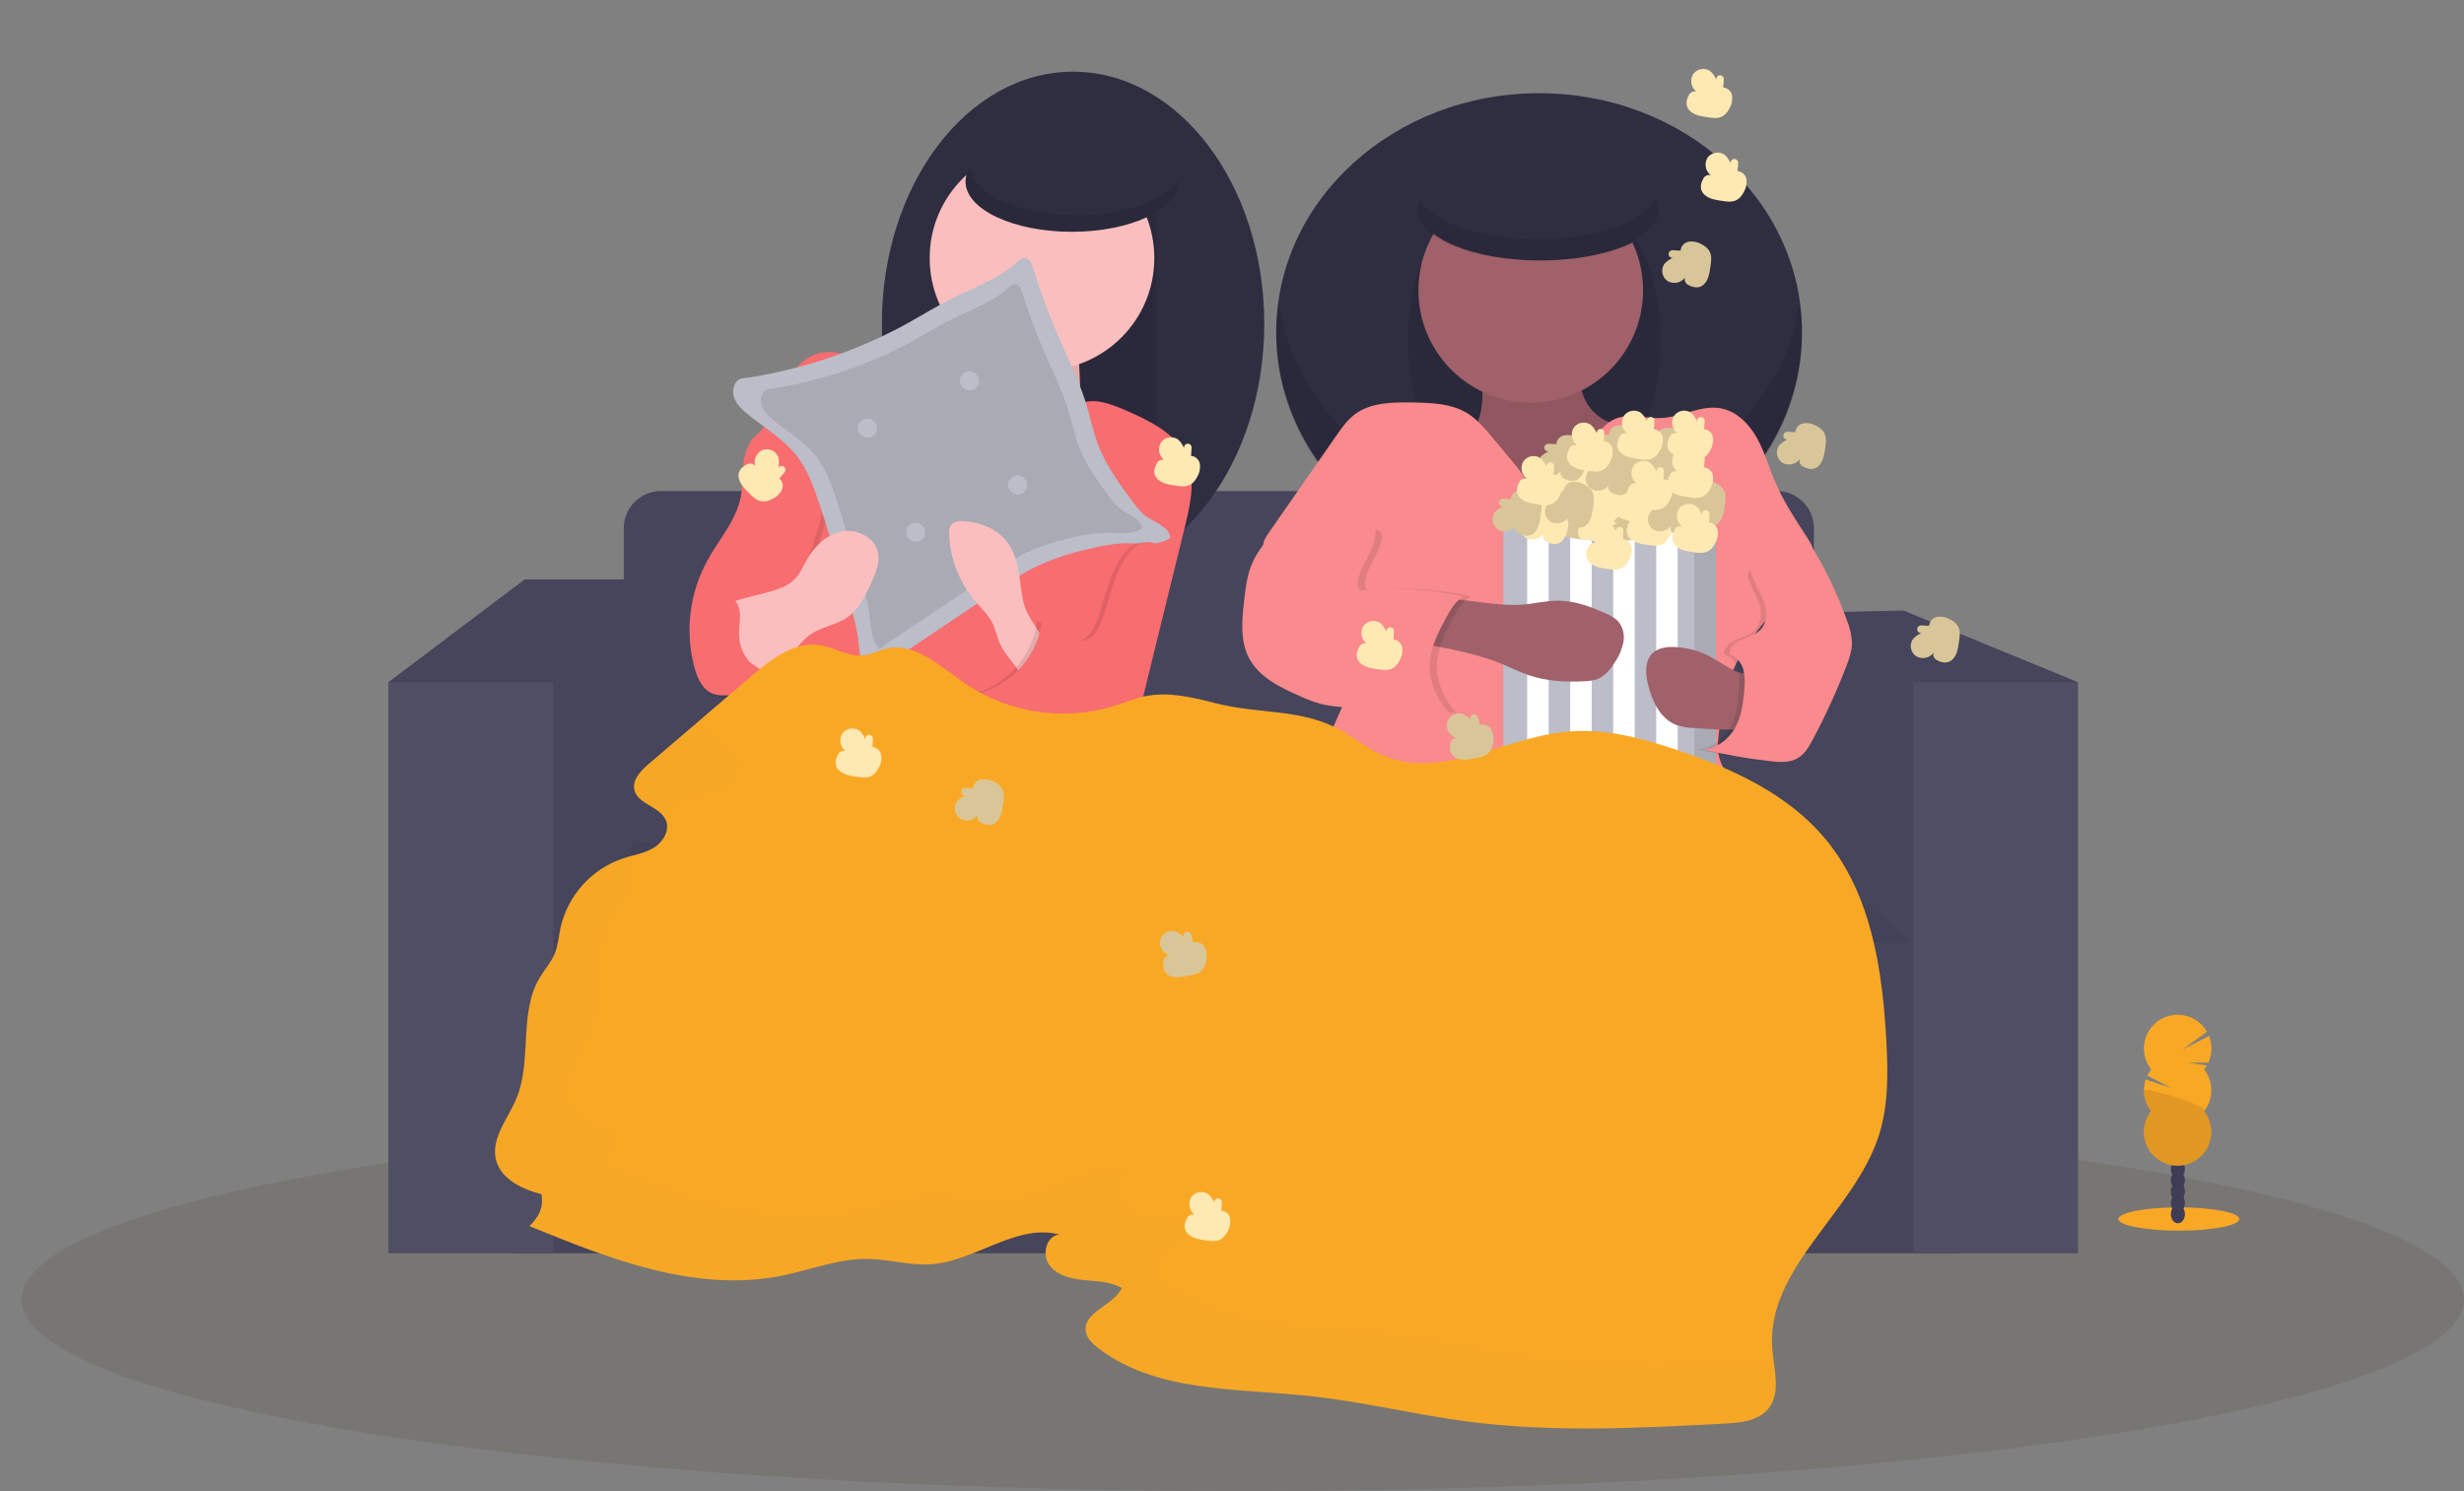 <svg width="1031" height="624" viewBox="0 0 1031 624" fill="none" xmlns="http://www.w3.org/2000/svg">
<rect x="0" y="0" width="1031" height="624" fill="#808080" stroke="none"/>
<g id="undrawHorror2">
<path id="Vector" opacity="0.1" d="M520 624C802.218 624 1031 588.107 1031 543.83C1031 499.553 802.218 463.66 520 463.66C237.783 463.66 9 499.553 9 543.83C9 588.107 237.783 624 520 624Z" fill="#392608"/>
<path id="Vector_2" d="M911.7 515.01C925.673 515.01 937 512.83 937 510.14C937 507.45 925.673 505.27 911.7 505.27C897.727 505.27 886.4 507.45 886.4 510.14C886.4 512.83 897.727 515.01 911.7 515.01Z" fill="#F9A826"/>
<path id="Vector_3" d="M911.28 511.94C912.909 511.94 914.23 510.212 914.23 508.08C914.23 505.948 912.909 504.22 911.28 504.22C909.651 504.22 908.33 505.948 908.33 508.08C908.33 510.212 909.651 511.94 911.28 511.94Z" fill="#3F3D56"/>
<path id="Vector_4" d="M911.28 507.22C912.909 507.22 914.23 505.492 914.23 503.36C914.23 501.228 912.909 499.5 911.28 499.5C909.651 499.5 908.33 501.228 908.33 503.36C908.33 505.492 909.651 507.22 911.28 507.22Z" fill="#3F3D56"/>
<path id="Vector_5" d="M911.28 502.51C912.909 502.51 914.23 500.782 914.23 498.65C914.23 496.518 912.909 494.79 911.28 494.79C909.651 494.79 908.33 496.518 908.33 498.65C908.33 500.782 909.651 502.51 911.28 502.51Z" fill="#3F3D56"/>
<path id="Vector_6" d="M911.28 497.8C912.909 497.8 914.23 496.072 914.23 493.94C914.23 491.808 912.909 490.08 911.28 490.08C909.651 490.08 908.33 491.808 908.33 493.94C908.33 496.072 909.651 497.8 911.28 497.8Z" fill="#3F3D56"/>
<path id="Vector_7" d="M911.28 493.08C912.909 493.08 914.23 491.352 914.23 489.22C914.23 487.088 912.909 485.36 911.28 485.36C909.651 485.36 908.33 487.088 908.33 489.22C908.33 491.352 909.651 493.08 911.28 493.08Z" fill="#3F3D56"/>
<path id="Vector_8" d="M911.28 488.37C912.909 488.37 914.23 486.642 914.23 484.51C914.23 482.378 912.909 480.65 911.28 480.65C909.651 480.65 908.33 482.378 908.33 484.51C908.33 486.642 909.651 488.37 911.28 488.37Z" fill="#3F3D56"/>
<path id="Vector_9" d="M911.28 483.66C912.909 483.66 914.23 481.932 914.23 479.8C914.23 477.668 912.909 475.94 911.28 475.94C909.651 475.94 908.33 477.668 908.33 479.8C908.33 481.932 909.651 483.66 911.28 483.66Z" fill="#3F3D56"/>
<path id="Vector_10" d="M922.3 447.55C922.705 447.037 923.073 446.496 923.4 445.93L915.66 444.66L924.03 444.72C924.832 442.972 925.269 441.08 925.316 439.158C925.362 437.236 925.016 435.324 924.3 433.54L913.07 439.37L923.43 431.75C922.463 430.064 921.159 428.595 919.599 427.436C918.038 426.277 916.256 425.453 914.362 425.015C912.468 424.577 910.505 424.535 908.594 424.891C906.683 425.247 904.866 425.993 903.257 427.084C901.649 428.174 900.282 429.585 899.244 431.228C898.205 432.871 897.517 434.711 897.223 436.632C896.928 438.554 897.034 440.515 897.532 442.393C898.031 444.272 898.912 446.028 900.12 447.55C899.495 448.348 898.955 449.209 898.51 450.12L908.51 455.34L897.8 451.74C897.045 453.963 896.857 456.339 897.253 458.653C897.649 460.967 898.618 463.145 900.07 464.99C898.433 467.071 897.414 469.571 897.131 472.204C896.848 474.837 897.311 477.496 898.468 479.878C899.625 482.26 901.428 484.268 903.673 485.674C905.917 487.079 908.512 487.824 911.16 487.824C913.808 487.824 916.403 487.079 918.647 485.674C920.892 484.268 922.695 482.26 923.852 479.878C925.009 477.496 925.472 474.837 925.189 472.204C924.906 469.571 923.887 467.071 922.25 464.99C924.206 462.504 925.27 459.433 925.27 456.27C925.27 453.107 924.206 450.036 922.25 447.55H922.3Z" fill="#F9A826"/>
<path id="Vector_11" opacity="0.1" d="M897.1 456.27C897.09 459.431 898.147 462.504 900.1 464.99C898.463 467.071 897.444 469.571 897.161 472.204C896.878 474.837 897.341 477.496 898.498 479.878C899.655 482.26 901.458 484.268 903.703 485.674C905.947 487.079 908.542 487.824 911.19 487.824C913.838 487.824 916.433 487.079 918.677 485.674C920.922 484.268 922.725 482.26 923.882 479.878C925.039 477.496 925.502 474.837 925.219 472.204C924.936 469.571 923.917 467.071 922.28 464.99C924.19 462.59 897.1 454.69 897.1 456.27Z" fill="black"/>
<path id="Vector_12" d="M818.5 386H215.5V524.5H818.5V386Z" fill="#46455B"/>
<path id="Vector_13" d="M219.5 242.5L162.5 285.5L206.5 325.5L231.5 285.5L265.5 242.5H219.5Z" fill="#46455B"/>
<path id="Vector_14" d="M808.5 294.5L800.5 285.5L749.5 256.5L796.5 255.5L869.5 285.5L839.5 304.5L808.5 294.5Z" fill="#46455B"/>
<path id="Vector_15" d="M215.5 296.5L265.5 242.5V366.5L231.5 394.5L210.5 365.5L215.5 296.5Z" fill="#46455B"/>
<path id="Vector_16" d="M809.5 318.5L800.5 285.5L783.5 263.5L749.5 256.5V394.5H818.5L809.5 318.5Z" fill="#46455B"/>
<path id="Vector_17" d="M276.55 205.5H743.45C747.574 205.5 751.529 207.138 754.445 210.055C757.362 212.971 759 216.926 759 221.05V363.5H261V221.05C261 216.926 262.638 212.971 265.555 210.055C268.471 207.138 272.426 205.5 276.55 205.5V205.5Z" fill="#46455B"/>
<path id="Vector_18" d="M231.5 394.5L265.5 352.5H749.5L800.5 394.5H231.5Z" fill="#46455B"/>
<path id="Vector_19" opacity="0.05" d="M231.5 394.5L265.5 352.5H749.5L800.5 394.5H231.5Z" fill="black"/>
<path id="Vector_20" d="M231.5 285.5H162.5V524.5H231.5V285.5Z" fill="#46455B"/>
<path id="Vector_21" opacity="0.05" d="M231.5 285.5H162.5V524.5H231.5V285.5Z" fill="white"/>
<path id="Vector_22" d="M869.5 285.5H800.5V524.5H869.5V285.5Z" fill="#46455B"/>
<path id="Vector_23" opacity="0.05" d="M869.5 285.5H800.5V524.5H869.5V285.5Z" fill="white"/>
<path id="Vector_24" d="M449 241C493.183 241 529 193.766 529 135.5C529 77.234 493.183 30 449 30C404.817 30 369 77.234 369 135.5C369 193.766 404.817 241 449 241Z" fill="#2F2E41"/>
<path id="Vector_25" d="M484 90H395V214H484V90Z" fill="#2F2E41"/>
<path id="Vector_26" opacity="0.1" d="M484 90H395V214H484V90Z" fill="black"/>
<path id="Vector_27" d="M401.46 162.72C398.676 166.111 395.08 168.745 391.008 170.378C386.935 172.01 382.516 172.589 378.16 172.06C377.76 178.28 381.98 183.74 385.97 188.53L417.2 226C417.323 226.297 417.525 226.554 417.785 226.744C418.044 226.933 418.351 227.048 418.671 227.075C418.991 227.102 419.312 227.04 419.6 226.896C419.887 226.752 420.129 226.532 420.3 226.26L468 181.01C463.24 183.01 457.61 179.84 455 175.38C452.39 170.92 452.13 165.56 451.89 160.38C451.543 152.647 451.21 144.92 450.89 137.2C450.81 135.48 450.64 133.58 449.37 132.42C448.382 131.676 447.203 131.229 445.97 131.13C438.44 129.84 414.97 123.13 410.62 131.05C408.62 134.66 409.52 141.7 408.62 145.78C407.27 151.83 405.36 157.86 401.46 162.72Z" fill="#FBBEBE"/>
<path id="Vector_28" opacity="0.1" d="M401.46 162.72C398.676 166.111 395.08 168.745 391.008 170.378C386.935 172.01 382.516 172.589 378.16 172.06C377.76 178.28 381.98 183.74 385.97 188.53L417.2 226C417.323 226.297 417.525 226.554 417.785 226.744C418.044 226.933 418.351 227.048 418.671 227.075C418.991 227.102 419.312 227.04 419.6 226.896C419.887 226.752 420.129 226.532 420.3 226.26L468 181.01C463.24 183.01 457.61 179.84 455 175.38C452.39 170.92 452.13 165.56 451.89 160.38C451.543 152.647 451.21 144.92 450.89 137.2C450.81 135.48 450.64 133.58 449.37 132.42C448.382 131.676 447.203 131.229 445.97 131.13C438.44 129.84 414.97 123.13 410.62 131.05C408.62 134.66 409.52 141.7 408.62 145.78C407.27 151.83 405.36 157.86 401.46 162.72Z" fill="black"/>
<path id="Vector_29" d="M436 155C461.957 155 483 133.957 483 108C483 82.043 461.957 61 436 61C410.043 61 389 82.043 389 108C389 133.957 410.043 155 436 155Z" fill="#FBBEBE"/>
<path id="Vector_30" d="M419 202.64L411.46 178.87C408.46 169.35 404.2 158.56 394.7 155.49C388.7 153.57 382.23 155.33 375.98 154.8C363.82 153.75 351.98 144.08 340.61 148.51C326.61 153.95 326.73 175.45 314.3 183.89C314.3 203.98 320.79 222.64 324.3 242.41C327.81 262.18 328.82 283.52 319.66 301.41C315.78 308.99 310.23 315.59 306.09 323.03C299.303 335.299 296.527 349.384 298.15 363.31C351.23 363.977 404.317 364.137 457.41 363.79C456.92 356.91 453.85 350.13 453.35 343.25C453.05 341.173 453.214 339.056 453.83 337.05C455 334.05 457.98 332.26 460.53 330.31C463.946 327.677 466.84 324.428 469.06 320.73C472.6 314.84 474.28 308.05 475.92 301.37L495.8 220.37C498.17 210.72 500.47 200.19 496.35 191.15C491.83 181.22 480.99 176.06 470.98 171.71C464.98 169.08 458.08 166.42 451.98 168.84C446.98 170.84 443.84 175.63 440.68 179.97C434.566 188.518 427.266 196.151 419 202.64V202.64Z" fill="#F86D70"/>
<path id="Vector_31" opacity="0.1" d="M313.77 191.02C312.21 196.86 313.08 203.1 311.93 209.02C310 218.93 302.77 226.81 297.93 235.65C290.429 249.377 288.53 265.474 292.63 280.57C293.85 284.98 296.02 289.7 300.3 291.32C303.36 292.49 306.78 291.76 310.05 292.05C314.37 292.43 318.86 294.57 322.85 292.87C327.78 290.77 328.76 284.36 329.3 279.03C330.544 266.669 333.205 254.493 337.23 242.74C341.23 230.98 346.72 219.31 346.64 206.88C346.58 198.12 335.36 206.18 328.04 200.99C319.78 195.17 316.48 180.93 313.77 191.02Z" fill="black"/>
<path id="Vector_32" d="M311.77 190.02C310.21 195.86 311.08 202.1 309.93 208.02C308 217.93 300.77 225.81 295.93 234.65C288.429 248.377 286.53 264.474 290.63 279.57C291.85 283.98 294.02 288.7 298.3 290.32C301.36 291.49 304.78 290.76 308.05 291.05C312.37 291.43 316.86 293.57 320.85 291.87C325.78 289.77 326.76 283.36 327.3 278.03C328.544 265.669 331.205 253.493 335.23 241.74C339.23 229.98 344.72 218.31 344.64 205.88C344.58 197.12 340.73 187.44 333.41 182.25C325.15 176.43 314.48 179.93 311.77 190.02Z" fill="#F86D70"/>
<path id="Vector_33" d="M380.2 135.03C386.2 131.67 392.11 128.03 398.29 124.91C407.95 120.08 418.81 116.31 426.41 108.91C426.801 108.537 427.282 108.27 427.806 108.135C428.33 107.999 428.879 108.001 429.402 108.138C429.926 108.275 430.405 108.544 430.795 108.919C431.185 109.294 431.472 109.763 431.63 110.28C434.9 120.93 438.769 131.387 443.22 141.6C447.06 150.4 451.34 159.04 454.22 168.2C456.22 174.57 457.47 181.2 459.96 187.33C463.21 195.33 468.4 202.45 473.55 209.43C475.44 212.01 477.39 214.63 480.04 216.43C483.76 218.96 489.31 220.58 489.7 225.06C484.87 228.55 478.3 227.4 472.35 227.35C466.4 227.3 460.35 228.53 454.47 229.98C447.601 231.547 440.902 233.785 434.47 236.66C428.21 239.61 422.47 243.49 416.67 247.35L363.5 283.02C359.59 278.55 359.74 272.02 358.9 266.1C358.183 261.84 357.154 257.639 355.82 253.53L350.52 235.68C348 227.2 345.52 218.73 342.68 210.34C340.34 203.34 337.74 196.27 333.16 190.49C327.64 183.49 319.7 178.95 312.81 173.32C310.37 171.32 307.96 169.04 307.05 166.02C306.748 165.034 306.663 163.994 306.801 162.972C306.939 161.95 307.297 160.97 307.85 160.1C309.31 157.99 311.4 158.3 313.72 157.93C319.38 157.03 324.993 155.893 330.56 154.52C341.603 151.78 352.397 148.12 362.83 143.58C368.757 141.02 374.547 138.17 380.2 135.03Z" fill="#BBBDC8"/>
<path id="Vector_34" opacity="0.1" d="M382.38 142.43C387.65 139.51 392.77 136.31 398.16 133.61C406.6 129.39 416.06 126.11 422.69 119.68C423.03 119.351 423.45 119.116 423.907 118.996C424.365 118.876 424.846 118.875 425.304 118.995C425.762 119.114 426.181 119.35 426.522 119.678C426.863 120.006 427.114 120.417 427.25 120.87C430.101 130.16 433.476 139.282 437.36 148.19C440.71 155.87 444.44 163.41 446.93 171.4C448.65 176.95 449.76 182.7 451.93 188.09C454.76 195.09 459.3 201.28 463.78 207.37C465.309 209.708 467.223 211.77 469.44 213.47C472.7 215.68 477.54 217.09 477.87 221.01C473.66 224.01 467.93 223.01 462.74 223.01C457.467 223.116 452.229 223.889 447.15 225.31C441.162 226.674 435.324 228.627 429.72 231.14C424.313 233.862 419.122 236.991 414.19 240.5L367.8 271.57C364.39 267.67 364.53 261.94 363.8 256.8C363.178 253.072 362.283 249.396 361.12 245.8L356.49 230.23C354.29 222.83 352.09 215.44 349.65 208.12C347.65 202.01 345.35 195.85 341.35 190.8C336.53 184.71 329.61 180.74 323.59 175.8C321.47 174.07 319.36 172.07 318.59 169.44C318.326 168.58 318.252 167.674 318.373 166.783C318.494 165.892 318.807 165.038 319.29 164.28C320.56 162.43 322.39 162.7 324.41 162.38C329.35 161.6 334.247 160.6 339.1 159.38C348.735 156.996 358.151 153.805 367.25 149.84C372.417 147.613 377.46 145.143 382.38 142.43Z" fill="black"/>
<path id="Vector_35" d="M362.97 183.14C365.179 183.14 366.97 181.349 366.97 179.14C366.97 176.931 365.179 175.14 362.97 175.14C360.761 175.14 358.97 176.931 358.97 179.14C358.97 181.349 360.761 183.14 362.97 183.14Z" fill="#BBBDC8"/>
<path id="Vector_36" d="M405.62 163.39C407.829 163.39 409.62 161.599 409.62 159.39C409.62 157.181 407.829 155.39 405.62 155.39C403.411 155.39 401.62 157.181 401.62 159.39C401.62 161.599 403.411 163.39 405.62 163.39Z" fill="#BBBDC8"/>
<path id="Vector_37" d="M383.14 226.7C385.349 226.7 387.14 224.909 387.14 222.7C387.14 220.491 385.349 218.7 383.14 218.7C380.931 218.7 379.14 220.491 379.14 222.7C379.14 224.909 380.931 226.7 383.14 226.7Z" fill="#BBBDC8"/>
<path id="Vector_38" d="M425.79 206.95C427.999 206.95 429.79 205.159 429.79 202.95C429.79 200.741 427.999 198.95 425.79 198.95C423.581 198.95 421.79 200.741 421.79 202.95C421.79 205.159 423.581 206.95 425.79 206.95Z" fill="#BBBDC8"/>
<path id="Vector_39" d="M321.29 247.84C325.29 246.69 329.5 245.43 332.44 242.48C334.72 240.18 335.99 237.09 337.59 234.27C340.78 228.64 345.83 223.65 352.18 222.41C358.53 221.17 365.99 224.84 367.35 231.17C368.23 235.29 366.51 239.48 364.8 243.34C362.24 249.12 359.35 255.18 354.07 258.67C349.45 261.72 343.56 262.39 339.02 265.56C335.02 268.36 332.5 272.79 329.02 276.24C324.471 280.72 318.453 283.402 312.08 283.79C311.112 283.904 310.131 283.77 309.23 283.4C308.347 282.877 307.605 282.146 307.07 281.27C304.13 277.27 301.15 273.15 299.59 268.42C294.16 251.93 309.53 251.21 321.29 247.84Z" fill="#FBBEBE"/>
<path id="Vector_40" d="M427.83 250.04C426.48 241.98 426.3 233.19 421.32 226.71C417.15 221.3 410.22 218.56 403.4 218.1C401.4 217.96 399.05 218.16 397.89 219.8C397.23 220.957 396.966 222.299 397.14 223.62C397.562 233.862 401.383 243.671 408 251.5C410.49 254.42 413.38 257.08 415.12 260.5C416.64 263.45 417.2 266.82 418.61 269.82C420.45 273.73 423.61 276.82 426.03 280.42C429.461 285.577 431.24 291.657 431.13 297.85C433.77 293.54 433.45 288.15 433.7 283.1C434.03 275.99 439.01 272.1 435.78 266.3C432.55 260.5 429 257.09 427.83 250.04Z" fill="#FBBEBE"/>
<path id="Vector_41" opacity="0.1" d="M464.74 242.01C462.21 248.61 460.91 255.67 457.93 262.08C457.144 264.085 455.797 265.821 454.05 267.08C450.85 269.08 446.62 267.84 443.44 265.85C440.26 263.86 437.44 261.12 433.97 259.8C432.41 274.99 419.79 288.36 404.71 290.8C413.71 299.07 423.19 308.26 425.22 320.3C425.6 322.51 425.73 324.86 426.91 326.77C428.81 329.82 432.82 330.82 436.42 330.77C445.57 330.7 453.96 325.87 461.6 320.77C464.18 319.07 466.79 317.25 468.51 314.69C470.23 312.13 470.97 308.88 471.62 305.78C476.04 284.773 480.457 263.757 484.87 242.73C486.07 237.02 485.87 225.8 477.01 226.93C471 227.81 466.6 237.18 464.74 242.01Z" fill="black"/>
<path id="Vector_42" d="M466.74 242.01C464.21 248.61 462.91 255.67 459.93 262.08C459.144 264.085 457.797 265.821 456.05 267.08C452.85 269.08 448.62 267.84 445.44 265.85C442.26 263.86 439.44 261.12 435.97 259.8C434.41 274.99 421.79 288.36 406.71 290.8C415.71 299.07 425.19 308.26 427.22 320.3C427.6 322.51 427.73 324.86 428.91 326.77C430.81 329.82 434.82 330.82 438.42 330.77C447.57 330.7 455.96 325.87 463.6 320.77C466.18 319.07 468.79 317.25 470.51 314.69C472.23 312.13 472.97 308.88 473.62 305.78C478.04 284.773 482.457 263.757 486.87 242.73C488.07 237.02 487.87 225.8 479.01 226.93C473 227.81 468.6 237.18 466.74 242.01Z" fill="#F86D70"/>
<path id="Vector_43" d="M320.86 281.01C320.5 282.84 318.69 283.95 317.05 284.83C313.88 286.54 310.43 288.31 306.86 287.83C303.29 287.35 300.3 284.71 297.96 281.91C296.794 280.578 295.788 279.115 294.96 277.55C291.35 270.42 290.96 240.08 305.88 249.98C312.04 254.08 308.57 261.08 309.34 267.11C309.677 270.686 311.105 274.072 313.43 276.81C313.88 277.33 320.63 282.19 320.86 281.01Z" fill="#F86D70"/>
<path id="Vector_44" d="M448.5 97C473.077 97 493 87.598 493 76C493 64.402 473.077 55 448.5 55C423.923 55 404 64.402 404 76C404 87.598 423.923 97 448.5 97Z" fill="#2F2E41"/>
<path id="Vector_45" opacity="0.1" d="M450.5 90C426.42 90 406.83 81 406.04 69.7C404.763 71.555 404.066 73.748 404.04 76C404.04 87.6 423.96 97 448.54 97C473.12 97 493.04 87.6 493.04 76C493.04 75.76 493.04 75.53 493.04 75.3C487.29 83.82 470.43 90 450.5 90Z" fill="black"/>
<path id="Vector_46" d="M644 239C704.751 239 754 194.228 754 139C754 83.772 704.751 39 644 39C583.249 39 534 83.772 534 139C534 194.228 583.249 239 644 239Z" fill="#2F2E41"/>
<path id="Vector_47" opacity="0.1" d="M644 213C588.29 213 542.25 175.34 535 126.5C534.338 130.97 534.004 135.482 534 140C534 195.23 583.25 240 644 240C704.75 240 754 195.23 754 140C753.996 135.482 753.662 130.97 753 126.5C745.75 175.34 699.71 213 644 213Z" fill="black"/>
<path id="Vector_48" d="M642 214C671.271 214 695 181.988 695 142.5C695 103.012 671.271 71 642 71C612.729 71 589 103.012 589 142.5C589 181.988 612.729 214 642 214Z" fill="#2F2E41"/>
<path id="Vector_49" opacity="0.1" d="M642 214C671.271 214 695 181.988 695 142.5C695 103.012 671.271 71 642 71C612.729 71 589 103.012 589 142.5C589 181.988 612.729 214 642 214Z" fill="black"/>
<path id="Vector_50" d="M617.63 178.74C615.63 183.68 611.63 188.93 605.63 189.31C613.63 195.88 621.73 202.52 631.29 207.31C640.85 212.1 652.17 214.91 663.05 213.19C670.73 211.98 677.71 208.61 684.23 204.92C695.33 198.64 706.23 190.39 709.04 179.21C700.706 179.629 692.353 179.472 684.04 178.74C679.73 178.37 675.32 177.8 671.58 175.92C669.284 174.708 667.254 173.048 665.611 171.039C663.967 169.029 662.743 166.711 662.01 164.22C660.52 159.5 660.55 154.53 660.82 149.64C660.97 146.79 661.08 143.64 658.89 141.46C656.7 139.28 653.08 138.99 649.79 138.92C643.173 138.786 636.555 139.177 630 140.09C626.561 140.447 623.155 141.065 619.81 141.94C615.47 143.26 615.88 142.75 616.93 146.38C620.19 157.5 622.18 167.5 617.63 178.74Z" fill="#A0616A"/>
<path id="Vector_51" opacity="0.1" d="M617.63 178.74C615.63 183.68 611.63 188.93 605.63 189.31C613.63 195.88 621.73 202.52 631.29 207.31C640.85 212.1 652.17 214.91 663.05 213.19C670.73 211.98 677.71 208.61 684.23 204.92C695.33 198.64 706.23 190.39 709.04 179.21C700.706 179.629 692.353 179.472 684.04 178.74C679.73 178.37 675.32 177.8 671.58 175.92C669.284 174.708 667.254 173.048 665.611 171.039C663.967 169.029 662.743 166.711 662.01 164.22C660.52 159.5 660.55 154.53 660.82 149.64C660.97 146.79 661.08 143.64 658.89 141.46C656.7 139.28 653.08 138.99 649.79 138.92C643.173 138.786 636.555 139.177 630 140.09C626.561 140.447 623.155 141.065 619.81 141.94C615.47 143.26 615.88 142.75 616.93 146.38C620.19 157.5 622.18 167.5 617.63 178.74Z" fill="black"/>
<path id="Vector_52" d="M640.5 168.5C666.457 168.5 687.5 147.457 687.5 121.5C687.5 95.543 666.457 74.5 640.5 74.5C614.543 74.5 593.5 95.543 593.5 121.5C593.5 147.457 614.543 168.5 640.5 168.5Z" fill="#A0616A"/>
<path id="Vector_53" d="M624.3 182.88C621.23 179.2 618.07 175.44 613.98 172.94C607.28 168.83 598.98 168.57 591.13 168.44C582.62 168.29 573.37 168.37 566.64 173.58C563.64 175.93 561.34 179.15 559.15 182.31L530.64 223.31C529.53 224.91 528.36 226.72 528.64 228.65C528.959 230.039 529.65 231.315 530.64 232.34L562 271.5C563.79 273.73 565.64 276.08 566.24 278.88C566.84 281.68 566.1 284.62 565.14 287.34C561.35 298.13 554.14 308.34 554.8 319.71C555.27 327.13 559.15 333.95 563.9 339.71C574.8 352.84 590.49 361.38 606.9 366.04C623.31 370.7 640.54 371.72 657.61 371.83C689.79 372.04 723.61 368.53 750.19 350.38L729.3 330.7C725.17 326.8 720.84 322.6 719.41 317.1C718.41 313.4 718.89 309.5 719.34 305.71C720.18 298.78 721.02 291.8 723.26 285.2C729.49 266.81 745.5 253.72 756.18 237.51C757.52 235.51 758.82 233.21 758.67 230.78C758.55 228.73 757.41 226.9 756.3 225.18C751.42 217.61 746.36 210.08 742.82 201.8C740.18 195.64 738.39 189.09 735.12 183.24C731.85 177.39 726.66 172.13 720.12 170.9C711.7 169.32 703.49 174.59 694.94 174.95C688.68 175.22 682.15 172.87 676.3 175.1C669.36 177.75 666.3 185.57 662.41 191.92C659.54 196.65 650.98 209.59 644.27 206.41C640.62 204.67 637.27 198.41 634.65 195.34L624.3 182.88Z" fill="#F98A8D"/>
<path id="Vector_54" d="M661.74 214.67C660.156 213.777 658.316 213.445 656.52 213.73C655.633 213.9 654.827 214.36 654.228 215.036C653.629 215.713 653.271 216.569 653.21 217.47L650.32 217.3C649.986 217.265 649.649 217.281 649.32 217.35C648.902 217.44 648.538 217.693 648.306 218.052C648.074 218.411 647.995 218.847 648.085 219.265C648.175 219.683 648.428 220.048 648.787 220.279C649.146 220.511 649.582 220.59 650 220.5C648.582 221.062 647.317 221.954 646.31 223.1C645.555 224.234 645.279 225.621 645.541 226.958C645.804 228.295 646.583 229.474 647.71 230.24C648.893 230.92 650.283 231.145 651.62 230.872C652.957 230.6 654.148 229.849 654.97 228.76C654.801 229.357 654.849 229.995 655.105 230.561C655.361 231.126 655.809 231.583 656.37 231.85C661.79 234.78 664.55 230.8 665.29 226.19C666.13 221.13 667.21 217.37 661.74 214.67Z" fill="#FFE9B3"/>
<path id="Vector_55" opacity="0.15" d="M661.74 214.67C660.156 213.777 658.316 213.445 656.52 213.73C655.633 213.9 654.827 214.36 654.228 215.036C653.629 215.713 653.271 216.569 653.21 217.47L650.32 217.3C649.986 217.265 649.649 217.281 649.32 217.35C648.902 217.44 648.538 217.693 648.306 218.052C648.074 218.411 647.995 218.847 648.085 219.265C648.175 219.683 648.428 220.048 648.787 220.279C649.146 220.511 649.582 220.59 650 220.5C648.582 221.062 647.317 221.954 646.31 223.1C645.555 224.234 645.279 225.621 645.541 226.958C645.804 228.295 646.583 229.474 647.71 230.24C648.893 230.92 650.283 231.145 651.62 230.872C652.957 230.6 654.148 229.849 654.97 228.76C654.801 229.357 654.849 229.995 655.105 230.561C655.361 231.126 655.809 231.583 656.37 231.85C661.79 234.78 664.55 230.8 665.29 226.19C666.13 221.13 667.21 217.37 661.74 214.67Z" fill="black"/>
<path id="Vector_56" d="M676.5 211.27C674.916 210.376 673.075 210.048 671.28 210.34C670.394 210.507 669.588 210.964 668.991 211.64C668.393 212.315 668.038 213.17 667.98 214.07L665.09 213.9C664.756 213.866 664.419 213.883 664.09 213.95C663.699 214.073 663.368 214.336 663.159 214.688C662.95 215.041 662.879 215.458 662.96 215.86C663.066 216.256 663.317 216.598 663.664 216.819C664.01 217.039 664.426 217.122 664.83 217.05C663.413 217.615 662.149 218.505 661.14 219.65C660.388 220.785 660.113 222.171 660.375 223.507C660.637 224.843 661.415 226.023 662.54 226.79C663.723 227.472 665.114 227.698 666.453 227.428C667.791 227.157 668.985 226.408 669.81 225.32C669.641 225.915 669.688 226.55 669.942 227.114C670.197 227.678 670.642 228.133 671.2 228.4C676.63 231.34 679.38 227.4 680.13 222.75C680.9 217.73 682 213.97 676.5 211.27Z" fill="#FFE9B3"/>
<path id="Vector_57" d="M688.54 212.99C686.959 212.098 685.122 211.77 683.33 212.06C682.442 212.225 681.634 212.681 681.035 213.357C680.435 214.032 680.078 214.889 680.02 215.79L677.13 215.62C676.796 215.584 676.459 215.601 676.13 215.67C675.739 215.793 675.408 216.056 675.199 216.408C674.99 216.761 674.919 217.178 675 217.58C675.106 217.976 675.357 218.318 675.704 218.539C676.05 218.759 676.466 218.842 676.87 218.77C675.45 219.33 674.185 220.221 673.18 221.37C672.425 222.504 672.149 223.891 672.411 225.228C672.674 226.565 673.453 227.744 674.58 228.51C675.761 229.193 677.151 229.421 678.488 229.15C679.826 228.879 681.018 228.129 681.84 227.04C681.672 227.636 681.72 228.272 681.976 228.836C682.232 229.4 682.68 229.855 683.24 230.12C688.66 233.06 691.41 229.07 692.16 224.47C692.94 219.5 694 215.69 688.54 212.99Z" fill="#FFE9B3"/>
<path id="Vector_58" opacity="0.15" d="M688.54 212.99C686.959 212.098 685.122 211.77 683.33 212.06C682.442 212.225 681.634 212.681 681.035 213.357C680.435 214.032 680.078 214.889 680.02 215.79L677.13 215.62C676.796 215.584 676.459 215.601 676.13 215.67C675.739 215.793 675.408 216.056 675.199 216.408C674.99 216.761 674.919 217.178 675 217.58C675.106 217.976 675.357 218.318 675.704 218.539C676.05 218.759 676.466 218.842 676.87 218.77C675.45 219.33 674.185 220.221 673.18 221.37C672.425 222.504 672.149 223.891 672.411 225.228C672.674 226.565 673.453 227.744 674.58 228.51C675.761 229.193 677.151 229.421 678.488 229.15C679.826 228.879 681.018 228.129 681.84 227.04C681.672 227.636 681.72 228.272 681.976 228.836C682.232 229.4 682.68 229.855 683.24 230.12C688.66 233.06 691.41 229.07 692.16 224.47C692.94 219.5 694 215.69 688.54 212.99Z" fill="black"/>
<path id="Vector_59" d="M718 220V327.42C717.997 328.103 717.725 328.758 717.241 329.241C716.758 329.725 716.103 329.997 715.42 330H631.58C630.897 329.997 630.242 329.725 629.759 329.241C629.275 328.758 629.003 328.103 629 327.42V220C628.999 219.571 629.105 219.149 629.309 218.772C629.512 218.395 629.806 218.074 630.164 217.839C630.522 217.604 630.934 217.461 631.361 217.425C631.788 217.388 632.217 217.459 632.61 217.63C634.743 218.55 636.873 219.4 639 220.18C642 221.28 645 222.237 648 223.05C651 223.86 654 224.53 657 225.05C660 225.57 663 225.97 666 226.21C669 226.45 672 226.55 675 226.49C678 226.43 681 226.26 684 225.93C687 225.6 690 225.11 693 224.48C696 223.85 699 223.11 702 222.2C704.33 221.49 706.67 220.7 709 219.82C710.8 219.15 712.59 218.42 714.39 217.64C714.782 217.469 715.211 217.399 715.637 217.435C716.063 217.471 716.474 217.612 716.832 217.846C717.19 218.08 717.484 218.399 717.688 218.775C717.892 219.151 717.999 219.572 718 220V220Z" fill="#BBBDC8"/>
<path id="Vector_60" d="M648 223.05V330.05H639V220.18C642 221.28 645 222.237 648 223.05Z" fill="white"/>
<path id="Vector_61" d="M666 226.2V330H657V225C660 225.58 663 225.96 666 226.2Z" fill="white"/>
<path id="Vector_62" d="M684 225.92V330H675V226.5C678 226.447 681 226.253 684 225.92Z" fill="white"/>
<path id="Vector_63" d="M702 222.19V330H693V224.5C696 223.873 699 223.103 702 222.19Z" fill="white"/>
<path id="Vector_64" opacity="0.1" d="M718 220V327.42C717.997 328.103 717.725 328.758 717.241 329.241C716.758 329.725 716.103 329.997 715.42 330H709V219.81C710.8 219.14 712.59 218.41 714.39 217.63C714.783 217.459 715.212 217.388 715.639 217.425C716.066 217.461 716.478 217.604 716.836 217.839C717.194 218.074 717.488 218.395 717.691 218.772C717.895 219.149 718.001 219.571 718 220Z" fill="black"/>
<path id="Vector_65" d="M652.41 209.55C650.829 208.658 648.992 208.33 647.2 208.62C646.312 208.785 645.504 209.241 644.905 209.917C644.305 210.592 643.948 211.449 643.89 212.35L641 212.18C640.666 212.144 640.329 212.161 640 212.23C639.609 212.353 639.278 212.616 639.069 212.968C638.86 213.321 638.789 213.738 638.87 214.14C638.976 214.536 639.227 214.878 639.574 215.099C639.92 215.319 640.336 215.402 640.74 215.33C639.32 215.89 638.055 216.781 637.05 217.93C636.295 219.064 636.019 220.451 636.281 221.788C636.544 223.125 637.323 224.304 638.45 225.07C639.632 225.751 641.021 225.977 642.358 225.707C643.694 225.436 644.886 224.687 645.71 223.6C645.542 224.196 645.59 224.832 645.846 225.396C646.102 225.96 646.55 226.415 647.11 226.68C652.53 229.61 655.28 225.63 656.03 221.03C656.81 216.01 657.89 212.25 652.41 209.55Z" fill="#FFE9B3"/>
<path id="Vector_66" d="M667.41 192.55C665.829 191.658 663.992 191.33 662.2 191.62C661.312 191.785 660.504 192.241 659.905 192.917C659.305 193.592 658.948 194.449 658.89 195.35L656 195.18C655.666 195.144 655.329 195.161 655 195.23C654.609 195.353 654.278 195.616 654.069 195.968C653.86 196.321 653.789 196.738 653.87 197.14C653.976 197.536 654.227 197.878 654.574 198.099C654.92 198.319 655.336 198.402 655.74 198.33C654.32 198.89 653.055 199.781 652.05 200.93C651.295 202.064 651.019 203.451 651.281 204.788C651.544 206.125 652.323 207.304 653.45 208.07C654.632 208.751 656.021 208.977 657.358 208.707C658.694 208.436 659.886 207.687 660.71 206.6C660.542 207.196 660.59 207.832 660.846 208.396C661.102 208.96 661.55 209.415 662.11 209.68C667.53 212.61 670.28 208.63 671.03 204.03C671.81 199.01 672.89 195.25 667.41 192.55Z" fill="#FFE9B3"/>
<path id="Vector_67" d="M677.6 215.64C678.786 214.261 679.467 212.518 679.53 210.7C679.548 209.794 679.262 208.908 678.719 208.183C678.175 207.459 677.405 206.936 676.53 206.7L677.26 203.9C677.366 203.578 677.417 203.239 677.41 202.9C677.394 202.478 677.211 202.08 676.902 201.793C676.592 201.506 676.182 201.354 675.76 201.37C675.338 201.386 674.94 201.569 674.653 201.878C674.366 202.188 674.214 202.598 674.23 203.02C673.957 201.521 673.329 200.108 672.4 198.9C671.431 197.942 670.123 197.405 668.76 197.405C667.397 197.405 666.09 197.942 665.12 198.9C664.217 199.923 663.719 201.241 663.719 202.605C663.719 203.969 664.217 205.287 665.12 206.31C664.566 206.03 663.931 205.954 663.328 206.097C662.724 206.24 662.19 206.592 661.82 207.09C657.89 211.83 661.26 215.31 665.63 216.94C670.41 218.7 673.89 220.5 677.6 215.64Z" fill="#FFE9B3"/>
<path id="Vector_68" d="M690.6 215.64C691.786 214.261 692.467 212.518 692.53 210.7C692.548 209.794 692.262 208.908 691.719 208.183C691.175 207.459 690.405 206.936 689.53 206.7L690.26 203.9C690.366 203.578 690.417 203.239 690.41 202.9C690.394 202.478 690.211 202.08 689.902 201.793C689.592 201.506 689.182 201.354 688.76 201.37C688.338 201.386 687.94 201.569 687.653 201.878C687.366 202.188 687.214 202.598 687.23 203.02C686.957 201.521 686.329 200.108 685.4 198.9C684.431 197.942 683.123 197.405 681.76 197.405C680.397 197.405 679.09 197.942 678.12 198.9C677.217 199.923 676.719 201.241 676.719 202.605C676.719 203.969 677.217 205.287 678.12 206.31C677.566 206.03 676.931 205.954 676.328 206.097C675.724 206.24 675.19 206.592 674.82 207.09C670.89 211.83 674.26 215.31 678.63 216.94C683.41 218.7 686.89 220.5 690.6 215.64Z" fill="#FFE9B3"/>
<path id="Vector_69" d="M698.74 224.19C699.656 222.618 700.009 220.78 699.74 218.98C699.583 218.09 699.134 217.278 698.464 216.671C697.794 216.065 696.941 215.698 696.04 215.63L696.25 212.75C696.301 212.419 696.301 212.081 696.25 211.75C696.156 211.339 695.902 210.982 695.545 210.758C695.188 210.534 694.756 210.461 694.345 210.555C693.934 210.649 693.577 210.903 693.353 211.26C693.129 211.617 693.056 212.049 693.15 212.46C692.6 211.036 691.723 209.762 690.59 208.74C689.463 207.974 688.079 207.683 686.739 207.93C685.399 208.177 684.21 208.942 683.43 210.06C682.736 211.236 682.495 212.624 682.753 213.965C683.011 215.305 683.749 216.506 684.83 217.34C684.235 217.166 683.597 217.208 683.03 217.459C682.463 217.71 682.002 218.153 681.73 218.71C678.73 224.1 682.73 226.9 687.29 227.71C692.24 228.5 696 229.63 698.74 224.19Z" fill="#FFE9B3"/>
<path id="Vector_70" d="M658.74 208.19C659.656 206.618 660.009 204.78 659.74 202.98C659.583 202.09 659.134 201.278 658.464 200.671C657.794 200.065 656.941 199.698 656.04 199.63L656.25 196.75C656.301 196.419 656.301 196.081 656.25 195.75C656.156 195.339 655.902 194.982 655.545 194.758C655.188 194.534 654.756 194.461 654.345 194.555C653.934 194.649 653.577 194.903 653.353 195.26C653.129 195.617 653.056 196.049 653.15 196.46C652.6 195.036 651.723 193.762 650.59 192.74C649.463 191.974 648.079 191.683 646.739 191.93C645.399 192.177 644.21 192.942 643.43 194.06C642.736 195.236 642.495 196.624 642.753 197.965C643.011 199.305 643.749 200.506 644.83 201.34C644.235 201.166 643.597 201.208 643.03 201.459C642.463 201.71 642.002 202.153 641.73 202.71C638.73 208.1 642.73 210.9 647.29 211.71C652.24 212.5 656 213.63 658.74 208.19Z" fill="#FFE9B3"/>
<path id="Vector_71" d="M662.74 202.67C661.156 201.777 659.316 201.445 657.52 201.73C656.633 201.9 655.827 202.36 655.228 203.036C654.629 203.713 654.271 204.569 654.21 205.47L651.32 205.3C650.986 205.265 650.649 205.281 650.32 205.35C649.902 205.44 649.538 205.693 649.306 206.052C649.074 206.411 648.995 206.847 649.085 207.265C649.175 207.683 649.428 208.048 649.787 208.279C650.146 208.511 650.582 208.59 651 208.5C649.582 209.062 648.317 209.954 647.31 211.1C646.555 212.234 646.279 213.621 646.541 214.958C646.804 216.295 647.583 217.474 648.71 218.24C649.893 218.92 651.283 219.145 652.62 218.872C653.957 218.6 655.148 217.849 655.97 216.76C655.801 217.357 655.849 217.995 656.105 218.561C656.361 219.126 656.809 219.583 657.37 219.85C662.79 222.78 665.55 218.8 666.29 214.19C667.13 209.13 668.21 205.37 662.74 202.67Z" fill="#FFE9B3"/>
<path id="Vector_72" opacity="0.15" d="M662.74 202.67C661.156 201.777 659.316 201.445 657.52 201.73C656.633 201.9 655.827 202.36 655.228 203.036C654.629 203.713 654.271 204.569 654.21 205.47L651.32 205.3C650.986 205.265 650.649 205.281 650.32 205.35C649.902 205.44 649.538 205.693 649.306 206.052C649.074 206.411 648.995 206.847 649.085 207.265C649.175 207.683 649.428 208.048 649.787 208.279C650.146 208.511 650.582 208.59 651 208.5C649.582 209.062 648.317 209.954 647.31 211.1C646.555 212.234 646.279 213.621 646.541 214.958C646.804 216.295 647.583 217.474 648.71 218.24C649.893 218.92 651.283 219.145 652.62 218.872C653.957 218.6 655.148 217.849 655.97 216.76C655.801 217.357 655.849 217.995 656.105 218.561C656.361 219.126 656.809 219.583 657.37 219.85C662.79 222.78 665.55 218.8 666.29 214.19C667.13 209.13 668.21 205.37 662.74 202.67Z" fill="black"/>
<path id="Vector_73" d="M705.75 206.11C704.166 205.216 702.325 204.888 700.53 205.18C699.643 205.347 698.836 205.803 698.237 206.479C697.638 207.154 697.28 208.009 697.22 208.91L694.34 208.74C694.006 208.705 693.669 208.722 693.34 208.79C692.949 208.913 692.618 209.176 692.409 209.528C692.2 209.881 692.129 210.298 692.21 210.7C692.316 211.096 692.567 211.438 692.914 211.659C693.26 211.879 693.676 211.962 694.08 211.89C692.663 212.455 691.399 213.345 690.39 214.49C689.638 215.625 689.363 217.011 689.625 218.347C689.887 219.683 690.665 220.863 691.79 221.63C692.972 222.311 694.361 222.537 695.698 222.267C697.034 221.996 698.226 221.247 699.05 220.16C698.882 220.756 698.93 221.392 699.186 221.956C699.443 222.52 699.89 222.975 700.45 223.24C705.87 226.17 708.63 222.19 709.37 217.58C710.14 212.57 711.22 208.81 705.75 206.11Z" fill="#FFE9B3"/>
<path id="Vector_74" opacity="0.15" d="M705.75 206.11C704.166 205.216 702.325 204.888 700.53 205.18C699.643 205.347 698.836 205.803 698.237 206.479C697.638 207.154 697.28 208.009 697.22 208.91L694.34 208.74C694.006 208.705 693.669 208.722 693.34 208.79C692.949 208.913 692.618 209.176 692.409 209.528C692.2 209.881 692.129 210.298 692.21 210.7C692.316 211.096 692.567 211.438 692.914 211.659C693.26 211.879 693.676 211.962 694.08 211.89C692.663 212.455 691.399 213.345 690.39 214.49C689.638 215.625 689.363 217.011 689.625 218.347C689.887 219.683 690.665 220.863 691.79 221.63C692.972 222.311 694.361 222.537 695.698 222.267C697.034 221.996 698.226 221.247 699.05 220.16C698.882 220.756 698.93 221.392 699.186 221.956C699.443 222.52 699.89 222.975 700.45 223.24C705.87 226.17 708.63 222.19 709.37 217.58C710.14 212.57 711.22 208.81 705.75 206.11Z" fill="black"/>
<path id="Vector_75" d="M679.75 189.11C678.166 188.216 676.325 187.888 674.53 188.18C673.643 188.347 672.836 188.803 672.237 189.479C671.638 190.154 671.28 191.009 671.22 191.91L668.34 191.74C668.006 191.705 667.669 191.722 667.34 191.79C666.949 191.913 666.618 192.176 666.409 192.528C666.2 192.881 666.129 193.298 666.21 193.7C666.316 194.096 666.567 194.438 666.914 194.659C667.26 194.879 667.676 194.962 668.08 194.89C666.663 195.455 665.399 196.345 664.39 197.49C663.638 198.625 663.363 200.011 663.625 201.347C663.887 202.683 664.665 203.863 665.79 204.63C666.972 205.311 668.361 205.537 669.698 205.267C671.034 204.996 672.226 204.247 673.05 203.16C672.882 203.756 672.93 204.392 673.186 204.956C673.443 205.52 673.89 205.975 674.45 206.24C679.87 209.17 682.63 205.19 683.37 200.58C684.14 195.57 685.22 191.81 679.75 189.11Z" fill="#FFE9B3"/>
<path id="Vector_76" opacity="0.15" d="M679.75 189.11C678.166 188.216 676.325 187.888 674.53 188.18C673.643 188.347 672.836 188.803 672.237 189.479C671.638 190.154 671.28 191.009 671.22 191.91L668.34 191.74C668.006 191.705 667.669 191.722 667.34 191.79C666.949 191.913 666.618 192.176 666.409 192.528C666.2 192.881 666.129 193.298 666.21 193.7C666.316 194.096 666.567 194.438 666.914 194.659C667.26 194.879 667.676 194.962 668.08 194.89C666.663 195.455 665.399 196.345 664.39 197.49C663.638 198.625 663.363 200.011 663.625 201.347C663.887 202.683 664.665 203.863 665.79 204.63C666.972 205.311 668.361 205.537 669.698 205.267C671.034 204.996 672.226 204.247 673.05 203.16C672.882 203.756 672.93 204.392 673.186 204.956C673.443 205.52 673.89 205.975 674.45 206.24C679.87 209.17 682.63 205.19 683.37 200.58C684.14 195.57 685.22 191.81 679.75 189.11Z" fill="black"/>
<path id="Vector_77" d="M659.75 183.11C658.166 182.216 656.325 181.888 654.53 182.18C653.643 182.347 652.836 182.803 652.237 183.479C651.638 184.154 651.28 185.009 651.22 185.91L648.34 185.74C648.006 185.705 647.669 185.722 647.34 185.79C646.949 185.913 646.618 186.176 646.409 186.528C646.2 186.881 646.129 187.298 646.21 187.7C646.316 188.096 646.567 188.438 646.914 188.659C647.26 188.879 647.676 188.962 648.08 188.89C646.663 189.455 645.399 190.345 644.39 191.49C643.638 192.625 643.363 194.011 643.625 195.347C643.887 196.683 644.665 197.863 645.79 198.63C646.972 199.311 648.361 199.537 649.698 199.267C651.034 198.996 652.226 198.247 653.05 197.16C652.882 197.756 652.93 198.392 653.186 198.956C653.443 199.52 653.89 199.975 654.45 200.24C659.87 203.17 662.63 199.19 663.37 194.58C664.14 189.57 665.22 185.81 659.75 183.11Z" fill="#FFE9B3"/>
<path id="Vector_78" opacity="0.15" d="M659.75 183.11C658.166 182.216 656.325 181.888 654.53 182.18C653.643 182.347 652.836 182.803 652.237 183.479C651.638 184.154 651.28 185.009 651.22 185.91L648.34 185.74C648.006 185.705 647.669 185.722 647.34 185.79C646.949 185.913 646.618 186.176 646.409 186.528C646.2 186.881 646.129 187.298 646.21 187.7C646.316 188.096 646.567 188.438 646.914 188.659C647.26 188.879 647.676 188.962 648.08 188.89C646.663 189.455 645.399 190.345 644.39 191.49C643.638 192.625 643.363 194.011 643.625 195.347C643.887 196.683 644.665 197.863 645.79 198.63C646.972 199.311 648.361 199.537 649.698 199.267C651.034 198.996 652.226 198.247 653.05 197.16C652.882 197.756 652.93 198.392 653.186 198.956C653.443 199.52 653.89 199.975 654.45 200.24C659.87 203.17 662.63 199.19 663.37 194.58C664.14 189.57 665.22 185.81 659.75 183.11Z" fill="black"/>
<path id="Vector_79" d="M681.75 179.11C680.166 178.216 678.325 177.888 676.53 178.18C675.643 178.347 674.836 178.803 674.237 179.479C673.638 180.154 673.28 181.009 673.22 181.91L670.34 181.74C670.006 181.705 669.669 181.722 669.34 181.79C668.949 181.913 668.618 182.176 668.409 182.528C668.2 182.881 668.129 183.298 668.21 183.7C668.316 184.096 668.567 184.438 668.914 184.659C669.26 184.879 669.676 184.962 670.08 184.89C668.663 185.455 667.399 186.345 666.39 187.49C665.638 188.625 665.363 190.011 665.625 191.347C665.887 192.683 666.665 193.863 667.79 194.63C668.972 195.311 670.361 195.537 671.698 195.267C673.034 194.996 674.226 194.247 675.05 193.16C674.882 193.756 674.93 194.392 675.186 194.956C675.443 195.52 675.89 195.975 676.45 196.24C681.87 199.17 684.63 195.19 685.37 190.58C686.14 185.57 687.22 181.81 681.75 179.11Z" fill="#FFE9B3"/>
<path id="Vector_80" opacity="0.15" d="M681.75 179.11C680.166 178.216 678.325 177.888 676.53 178.18C675.643 178.347 674.836 178.803 674.237 179.479C673.638 180.154 673.28 181.009 673.22 181.91L670.34 181.74C670.006 181.705 669.669 181.722 669.34 181.79C668.949 181.913 668.618 182.176 668.409 182.528C668.2 182.881 668.129 183.298 668.21 183.7C668.316 184.096 668.567 184.438 668.914 184.659C669.26 184.879 669.676 184.962 670.08 184.89C668.663 185.455 667.399 186.345 666.39 187.49C665.638 188.625 665.363 190.011 665.625 191.347C665.887 192.683 666.665 193.863 667.79 194.63C668.972 195.311 670.361 195.537 671.698 195.267C673.034 194.996 674.226 194.247 675.05 193.16C674.882 193.756 674.93 194.392 675.186 194.956C675.443 195.52 675.89 195.975 676.45 196.24C681.87 199.17 684.63 195.19 685.37 190.58C686.14 185.57 687.22 181.81 681.75 179.11Z" fill="black"/>
<path id="Vector_81" d="M689.75 185.11C688.166 184.216 686.325 183.888 684.53 184.18C683.643 184.347 682.836 184.803 682.237 185.479C681.638 186.154 681.28 187.009 681.22 187.91L678.34 187.74C678.006 187.705 677.669 187.722 677.34 187.79C676.949 187.913 676.618 188.176 676.409 188.528C676.2 188.881 676.129 189.298 676.21 189.7C676.316 190.096 676.567 190.438 676.914 190.659C677.26 190.879 677.676 190.962 678.08 190.89C676.663 191.455 675.399 192.345 674.39 193.49C673.638 194.625 673.363 196.011 673.625 197.347C673.887 198.683 674.665 199.863 675.79 200.63C676.972 201.311 678.361 201.537 679.698 201.267C681.034 200.996 682.226 200.247 683.05 199.16C682.882 199.756 682.93 200.392 683.186 200.956C683.443 201.52 683.89 201.975 684.45 202.24C689.87 205.17 692.63 201.19 693.37 196.58C694.14 191.57 695.22 187.81 689.75 185.11Z" fill="#FFE9B3"/>
<path id="Vector_82" opacity="0.15" d="M689.75 185.11C688.166 184.216 686.325 183.888 684.53 184.18C683.643 184.347 682.836 184.803 682.237 185.479C681.638 186.154 681.28 187.009 681.22 187.91L678.34 187.74C678.006 187.705 677.669 187.722 677.34 187.79C676.949 187.913 676.618 188.176 676.409 188.528C676.2 188.881 676.129 189.298 676.21 189.7C676.316 190.096 676.567 190.438 676.914 190.659C677.26 190.879 677.676 190.962 678.08 190.89C676.663 191.455 675.399 192.345 674.39 193.49C673.638 194.625 673.363 196.011 673.625 197.347C673.887 198.683 674.665 199.863 675.79 200.63C676.972 201.311 678.361 201.537 679.698 201.267C681.034 200.996 682.226 200.247 683.05 199.16C682.882 199.756 682.93 200.392 683.186 200.956C683.443 201.52 683.89 201.975 684.45 202.24C689.87 205.17 692.63 201.19 693.37 196.58C694.14 191.57 695.22 187.81 689.75 185.11Z" fill="black"/>
<path id="Vector_83" d="M640.75 206.11C639.166 205.216 637.325 204.888 635.53 205.18C634.643 205.347 633.836 205.803 633.237 206.479C632.638 207.154 632.28 208.009 632.22 208.91L629.34 208.74C629.006 208.705 628.669 208.722 628.34 208.79C627.949 208.913 627.618 209.176 627.409 209.528C627.2 209.881 627.129 210.298 627.21 210.7C627.316 211.096 627.567 211.438 627.914 211.659C628.26 211.879 628.676 211.962 629.08 211.89C627.663 212.455 626.399 213.345 625.39 214.49C624.638 215.625 624.363 217.011 624.625 218.347C624.887 219.683 625.665 220.863 626.79 221.63C627.972 222.311 629.361 222.537 630.698 222.267C632.034 221.996 633.226 221.247 634.05 220.16C633.882 220.756 633.93 221.392 634.186 221.956C634.443 222.52 634.89 222.975 635.45 223.24C640.87 226.17 643.63 222.19 644.37 217.58C645.14 212.57 646.22 208.81 640.75 206.11Z" fill="#FFE9B3"/>
<path id="Vector_84" opacity="0.15" d="M640.75 206.11C639.166 205.216 637.325 204.888 635.53 205.18C634.643 205.347 633.836 205.803 633.237 206.479C632.638 207.154 632.28 208.009 632.22 208.91L629.34 208.74C629.006 208.705 628.669 208.722 628.34 208.79C627.949 208.913 627.618 209.176 627.409 209.528C627.2 209.881 627.129 210.298 627.21 210.7C627.316 211.096 627.567 211.438 627.914 211.659C628.26 211.879 628.676 211.962 629.08 211.89C627.663 212.455 626.399 213.345 625.39 214.49C624.638 215.625 624.363 217.011 624.625 218.347C624.887 219.683 625.665 220.863 626.79 221.63C627.972 222.311 629.361 222.537 630.698 222.267C632.034 221.996 633.226 221.247 634.05 220.16C633.882 220.756 633.93 221.392 634.186 221.956C634.443 222.52 634.89 222.975 635.45 223.24C640.87 226.17 643.63 222.19 644.37 217.58C645.14 212.57 646.22 208.81 640.75 206.11Z" fill="black"/>
<path id="Vector_85" d="M698.75 192.11C697.166 191.216 695.325 190.888 693.53 191.18C692.643 191.347 691.836 191.803 691.237 192.479C690.638 193.154 690.28 194.009 690.22 194.91L687.34 194.74C687.006 194.705 686.669 194.722 686.34 194.79C685.949 194.913 685.618 195.176 685.409 195.528C685.2 195.881 685.129 196.298 685.21 196.7C685.316 197.096 685.567 197.438 685.914 197.659C686.26 197.879 686.676 197.962 687.08 197.89C685.663 198.455 684.399 199.345 683.39 200.49C682.638 201.625 682.363 203.011 682.625 204.347C682.887 205.683 683.665 206.863 684.79 207.63C685.972 208.311 687.361 208.537 688.698 208.267C690.034 207.996 691.226 207.247 692.05 206.16C691.882 206.756 691.93 207.392 692.186 207.956C692.443 208.52 692.89 208.975 693.45 209.24C698.87 212.17 701.63 208.19 702.37 203.58C703.14 198.57 704.22 194.81 698.75 192.11Z" fill="#FFE9B3"/>
<path id="Vector_86" opacity="0.15" d="M698.75 192.11C697.166 191.216 695.325 190.888 693.53 191.18C692.643 191.347 691.836 191.803 691.237 192.479C690.638 193.154 690.28 194.009 690.22 194.91L687.34 194.74C687.006 194.705 686.669 194.722 686.34 194.79C685.949 194.913 685.618 195.176 685.409 195.528C685.2 195.881 685.129 196.298 685.21 196.7C685.316 197.096 685.567 197.438 685.914 197.659C686.26 197.879 686.676 197.962 687.08 197.89C685.663 198.455 684.399 199.345 683.39 200.49C682.638 201.625 682.363 203.011 682.625 204.347C682.887 205.683 683.665 206.863 684.79 207.63C685.972 208.311 687.361 208.537 688.698 208.267C690.034 207.996 691.226 207.247 692.05 206.16C691.882 206.756 691.93 207.392 692.186 207.956C692.443 208.52 692.89 208.975 693.45 209.24C698.87 212.17 701.63 208.19 702.37 203.58C703.14 198.57 704.22 194.81 698.75 192.11Z" fill="black"/>
<path id="Vector_87" d="M717.75 202.11C716.166 201.216 714.325 200.888 712.53 201.18C711.643 201.347 710.836 201.803 710.237 202.479C709.638 203.154 709.28 204.009 709.22 204.91L706.34 204.74C706.006 204.705 705.669 204.722 705.34 204.79C704.949 204.913 704.618 205.176 704.409 205.528C704.2 205.881 704.129 206.298 704.21 206.7C704.316 207.096 704.567 207.438 704.914 207.659C705.26 207.879 705.676 207.962 706.08 207.89C704.663 208.455 703.399 209.345 702.39 210.49C701.638 211.625 701.363 213.011 701.625 214.347C701.887 215.683 702.665 216.863 703.79 217.63C704.972 218.311 706.361 218.537 707.698 218.267C709.034 217.996 710.226 217.247 711.05 216.16C710.882 216.756 710.93 217.392 711.186 217.956C711.443 218.52 711.89 218.975 712.45 219.24C717.87 222.17 720.63 218.19 721.37 213.58C722.14 208.57 723.22 204.81 717.75 202.11Z" fill="#FFE9B3"/>
<path id="Vector_88" opacity="0.15" d="M717.75 202.11C716.166 201.216 714.325 200.888 712.53 201.18C711.643 201.347 710.836 201.803 710.237 202.479C709.638 203.154 709.28 204.009 709.22 204.91L706.34 204.74C706.006 204.705 705.669 204.722 705.34 204.79C704.949 204.913 704.618 205.176 704.409 205.528C704.2 205.881 704.129 206.298 704.21 206.7C704.316 207.096 704.567 207.438 704.914 207.659C705.26 207.879 705.676 207.962 706.08 207.89C704.663 208.455 703.399 209.345 702.39 210.49C701.638 211.625 701.363 213.011 701.625 214.347C701.887 215.683 702.665 216.863 703.79 217.63C704.972 218.311 706.361 218.537 707.698 218.267C709.034 217.996 710.226 217.247 711.05 216.16C710.882 216.756 710.93 217.392 711.186 217.956C711.443 218.52 711.89 218.975 712.45 219.24C717.87 222.17 720.63 218.19 721.37 213.58C722.14 208.57 723.22 204.81 717.75 202.11Z" fill="black"/>
<path id="Vector_89" d="M701.75 180.11C700.166 179.216 698.325 178.888 696.53 179.18C695.643 179.347 694.836 179.803 694.237 180.479C693.638 181.154 693.28 182.009 693.22 182.91L690.34 182.74C690.006 182.705 689.669 182.722 689.34 182.79C688.949 182.913 688.618 183.176 688.409 183.528C688.2 183.881 688.129 184.298 688.21 184.7C688.316 185.096 688.567 185.438 688.914 185.659C689.26 185.879 689.676 185.962 690.08 185.89C688.663 186.455 687.399 187.345 686.39 188.49C685.638 189.625 685.363 191.011 685.625 192.347C685.887 193.683 686.665 194.863 687.79 195.63C688.972 196.311 690.361 196.537 691.698 196.267C693.034 195.996 694.226 195.247 695.05 194.16C694.882 194.756 694.93 195.392 695.186 195.956C695.443 196.52 695.89 196.975 696.45 197.24C701.87 200.17 704.63 196.19 705.37 191.58C706.14 186.57 707.22 182.81 701.75 180.11Z" fill="#FFE9B3"/>
<path id="Vector_90" opacity="0.15" d="M701.75 180.11C700.166 179.216 698.325 178.888 696.53 179.18C695.643 179.347 694.836 179.803 694.237 180.479C693.638 181.154 693.28 182.009 693.22 182.91L690.34 182.74C690.006 182.705 689.669 182.722 689.34 182.79C688.949 182.913 688.618 183.176 688.409 183.528C688.2 183.881 688.129 184.298 688.21 184.7C688.316 185.096 688.567 185.438 688.914 185.659C689.26 185.879 689.676 185.962 690.08 185.89C688.663 186.455 687.399 187.345 686.39 188.49C685.638 189.625 685.363 191.011 685.625 192.347C685.887 193.683 686.665 194.863 687.79 195.63C688.972 196.311 690.361 196.537 691.698 196.267C693.034 195.996 694.226 195.247 695.05 194.16C694.882 194.756 694.93 195.392 695.186 195.956C695.443 196.52 695.89 196.975 696.45 197.24C701.87 200.17 704.63 196.19 705.37 191.58C706.14 186.57 707.22 182.81 701.75 180.11Z" fill="black"/>
<path id="Vector_91" d="M715.74 204.19C716.656 202.618 717.009 200.78 716.74 198.98C716.583 198.09 716.134 197.278 715.464 196.671C714.794 196.065 713.941 195.698 713.04 195.63L713.25 192.75C713.301 192.419 713.301 192.081 713.25 191.75C713.203 191.546 713.117 191.354 712.996 191.184C712.875 191.014 712.722 190.869 712.545 190.758C712.368 190.647 712.171 190.572 711.965 190.537C711.759 190.502 711.549 190.508 711.345 190.555C711.141 190.602 710.949 190.688 710.779 190.809C710.609 190.93 710.464 191.083 710.353 191.26C710.242 191.437 710.167 191.634 710.132 191.84C710.097 192.046 710.103 192.256 710.15 192.46C709.6 191.036 708.723 189.762 707.59 188.74C706.463 187.974 705.079 187.683 703.739 187.93C702.399 188.177 701.21 188.942 700.43 190.06C699.736 191.236 699.495 192.624 699.753 193.965C700.011 195.305 700.749 196.506 701.83 197.34C701.235 197.166 700.597 197.208 700.03 197.459C699.463 197.71 699.002 198.153 698.73 198.71C695.73 204.1 699.73 206.9 704.29 207.71C709.24 208.5 713 209.63 715.74 204.19Z" fill="#FFE9B3"/>
<path id="Vector_92" d="M715.74 188.19C716.656 186.618 717.009 184.78 716.74 182.98C716.583 182.09 716.134 181.278 715.464 180.671C714.794 180.065 713.941 179.698 713.04 179.63L713.25 176.75C713.301 176.419 713.301 176.081 713.25 175.75C713.156 175.339 712.902 174.982 712.545 174.758C712.188 174.534 711.756 174.461 711.345 174.555C710.934 174.649 710.577 174.903 710.353 175.26C710.129 175.617 710.056 176.049 710.15 176.46C709.6 175.036 708.723 173.762 707.59 172.74C706.463 171.974 705.079 171.683 703.739 171.93C702.399 172.177 701.21 172.942 700.43 174.06C699.736 175.236 699.495 176.624 699.753 177.965C700.011 179.305 700.749 180.506 701.83 181.34C701.235 181.166 700.597 181.208 700.03 181.459C699.463 181.71 699.002 182.153 698.73 182.71C695.73 188.1 699.73 190.9 704.29 191.71C709.24 192.5 713 193.63 715.74 188.19Z" fill="#FFE9B3"/>
<path id="Vector_93" d="M698.74 209.19C699.656 207.618 700.009 205.78 699.74 203.98C699.583 203.09 699.134 202.278 698.464 201.671C697.794 201.065 696.941 200.698 696.04 200.63L696.25 197.75C696.301 197.419 696.301 197.081 696.25 196.75C696.156 196.339 695.902 195.982 695.545 195.758C695.188 195.534 694.756 195.461 694.345 195.555C693.934 195.649 693.577 195.903 693.353 196.26C693.129 196.617 693.056 197.049 693.15 197.46C692.6 196.036 691.723 194.762 690.59 193.74C689.463 192.974 688.079 192.683 686.739 192.93C685.399 193.177 684.21 193.942 683.43 195.06C682.736 196.236 682.495 197.624 682.753 198.965C683.011 200.305 683.749 201.506 684.83 202.34C684.235 202.166 683.597 202.208 683.03 202.459C682.463 202.71 682.002 203.153 681.73 203.71C678.73 209.1 682.73 211.9 687.29 212.71C692.24 213.5 696 214.63 698.74 209.19Z" fill="#FFE9B3"/>
<path id="Vector_94" d="M717.74 227.19C718.656 225.618 719.009 223.78 718.74 221.98C718.583 221.09 718.134 220.278 717.464 219.671C716.794 219.065 715.941 218.698 715.04 218.63L715.25 215.75C715.301 215.419 715.301 215.081 715.25 214.75C715.156 214.339 714.902 213.982 714.545 213.758C714.188 213.534 713.756 213.461 713.345 213.555C712.934 213.649 712.577 213.903 712.353 214.26C712.129 214.617 712.056 215.049 712.15 215.46C711.6 214.036 710.723 212.762 709.59 211.74C708.463 210.974 707.079 210.683 705.739 210.93C704.399 211.177 703.21 211.942 702.43 213.06C701.736 214.236 701.495 215.624 701.753 216.965C702.011 218.305 702.749 219.506 703.83 220.34C703.235 220.166 702.597 220.208 702.03 220.459C701.463 220.71 701.002 221.153 700.73 221.71C697.73 227.1 701.73 229.9 706.29 230.71C711.24 231.5 715 232.63 717.74 227.19Z" fill="#FFE9B3"/>
<path id="Vector_95" d="M681.74 234.19C682.656 232.618 683.009 230.78 682.74 228.98C682.583 228.09 682.134 227.278 681.464 226.671C680.794 226.065 679.941 225.698 679.04 225.63L679.25 222.75C679.301 222.419 679.301 222.081 679.25 221.75C679.156 221.339 678.902 220.982 678.545 220.758C678.188 220.534 677.756 220.461 677.345 220.555C676.934 220.649 676.577 220.903 676.353 221.26C676.129 221.617 676.056 222.049 676.15 222.46C675.6 221.036 674.723 219.762 673.59 218.74C672.463 217.974 671.079 217.683 669.739 217.93C668.399 218.177 667.21 218.942 666.43 220.06C665.736 221.236 665.495 222.624 665.753 223.965C666.011 225.305 666.749 226.506 667.83 227.34C667.235 227.166 666.597 227.208 666.03 227.459C665.463 227.71 665.002 228.153 664.73 228.71C661.73 234.1 665.73 236.9 670.29 237.71C675.24 238.5 679 239.63 681.74 234.19Z" fill="#FFE9B3"/>
<path id="Vector_96" d="M673.74 193.19C674.656 191.618 675.009 189.78 674.74 187.98C674.583 187.09 674.134 186.278 673.464 185.671C672.794 185.065 671.941 184.698 671.04 184.63L671.25 181.75C671.301 181.419 671.301 181.081 671.25 180.75C671.156 180.339 670.902 179.982 670.545 179.758C670.188 179.534 669.756 179.461 669.345 179.555C668.934 179.649 668.577 179.903 668.353 180.26C668.129 180.617 668.056 181.049 668.15 181.46C667.6 180.036 666.723 178.762 665.59 177.74C664.463 176.974 663.079 176.683 661.739 176.93C660.399 177.177 659.21 177.942 658.43 179.06C657.736 180.236 657.495 181.624 657.753 182.965C658.011 184.305 658.749 185.506 659.83 186.34C659.235 186.166 658.597 186.208 658.03 186.459C657.463 186.71 657.002 187.153 656.73 187.71C653.73 193.1 657.73 195.9 662.29 196.71C667.24 197.5 671 198.63 673.74 193.19Z" fill="#FFE9B3"/>
<path id="Vector_97" d="M694.74 188.19C695.656 186.618 696.009 184.78 695.74 182.98C695.583 182.09 695.134 181.278 694.464 180.671C693.794 180.065 692.941 179.698 692.04 179.63L692.25 176.75C692.301 176.419 692.301 176.081 692.25 175.75C692.156 175.339 691.902 174.982 691.545 174.758C691.188 174.534 690.756 174.461 690.345 174.555C689.934 174.649 689.577 174.903 689.353 175.26C689.129 175.617 689.056 176.049 689.15 176.46C688.6 175.036 687.723 173.762 686.59 172.74C685.463 171.974 684.079 171.683 682.739 171.93C681.399 172.177 680.21 172.942 679.43 174.06C678.736 175.236 678.495 176.624 678.753 177.965C679.011 179.305 679.749 180.506 680.83 181.34C680.235 181.166 679.597 181.208 679.03 181.459C678.463 181.71 678.002 182.153 677.73 182.71C674.73 188.1 678.73 190.9 683.29 191.71C688.24 192.5 692 193.63 694.74 188.19Z" fill="#FFE9B3"/>
<path id="Vector_98" d="M652.74 207.19C653.656 205.618 654.009 203.78 653.74 201.98C653.583 201.09 653.134 200.278 652.464 199.671C651.794 199.065 650.941 198.698 650.04 198.63L650.25 195.75C650.301 195.419 650.301 195.081 650.25 194.75C650.156 194.339 649.902 193.982 649.545 193.758C649.188 193.534 648.756 193.461 648.345 193.555C647.934 193.649 647.577 193.903 647.353 194.26C647.129 194.617 647.056 195.049 647.15 195.46C646.6 194.036 645.723 192.762 644.59 191.74C643.463 190.974 642.079 190.683 640.739 190.93C639.399 191.177 638.21 191.942 637.43 193.06C636.736 194.236 636.495 195.624 636.753 196.965C637.011 198.305 637.749 199.506 638.83 200.34C638.235 200.166 637.597 200.208 637.03 200.459C636.463 200.71 636.002 201.153 635.73 201.71C632.73 207.1 636.73 209.9 641.29 210.71C646.24 211.5 650 212.63 652.74 207.19Z" fill="#FFE9B3"/>
<path id="Vector_99" d="M636.81 253.06C642.01 252.64 647.14 251.31 652.36 251.38C659.19 251.47 665.76 253.94 671.98 256.76C673.807 257.465 675.483 258.51 676.92 259.84C677.945 261.022 678.692 262.419 679.104 263.929C679.516 265.438 679.583 267.021 679.3 268.56C678.715 271.637 677.496 274.559 675.72 277.14C673.9 280.03 671.65 282.88 668.48 284.14C666.707 284.752 664.846 285.073 662.97 285.09C655.14 285.52 647.16 285.09 639.73 282.58C635.92 281.28 632.31 279.46 628.58 277.92C616.69 273 603.83 271.06 591.2 268.58C590.558 268.503 589.946 268.266 589.42 267.89C586.79 265.62 592.5 257.44 593.84 255.15C596.1 251.26 598.15 250.84 602.73 250.73C614.17 250.44 625.34 253.77 636.81 253.06Z" fill="#A0616A"/>
<path id="Vector_100" d="M725.78 280.73C722.16 278.95 718.91 276.49 715.32 274.64C710.799 272.315 705.829 270.995 700.75 270.77C697.46 270.62 693.88 271.06 691.49 273.33C688.08 276.57 688.49 282.08 689.61 286.65C691.31 293.5 694.73 300.75 701.3 303.34C703.881 304.203 706.579 304.665 709.3 304.71C721.47 305.55 734.14 306.31 745.42 301.71C746.247 301.453 746.955 300.91 747.42 300.18C747.91 299.18 747.42 297.98 746.92 296.97C745.12 293.35 742.27 285.76 738.79 283.5C735.55 281.33 729.82 282.71 725.78 280.73Z" fill="#A0616A"/>
<path id="Vector_101" opacity="0.1" d="M754.38 226.27C761.046 236.845 766.526 248.124 770.72 259.9C771.893 262.796 772.569 265.869 772.72 268.99C772.72 272.46 771.51 275.82 770.24 279.1C766.194 289.595 761.498 299.828 756.18 309.74C754.58 312.74 752.75 315.87 749.58 317.52C746.25 319.26 742.15 318.99 738.34 318.52C728.793 317.475 719.325 315.798 710 313.5C715.87 313.69 721.17 309.29 723.88 304.5C726.59 299.71 727.19 294.23 727.64 288.88C728.052 285.999 727.93 283.067 727.28 280.23C726.9 278.766 726.173 277.415 725.16 276.292C724.147 275.169 722.877 274.308 721.46 273.78C721.19 271.17 723.68 268.98 726.25 267.78C728.82 266.58 731.74 265.91 733.83 264.11C736.91 261.47 737.35 257.06 736.34 253.32C735.33 249.58 733.13 246.2 731.57 242.61C729.38 237.61 740.68 232.35 741.13 226.95C741.23 225.73 740.37 227.95 741.13 226.95C741.89 225.95 746.61 229.42 747.68 228.95C754.71 225.91 750.49 220.09 754.38 226.27Z" fill="black"/>
<path id="Vector_102" d="M756.56 226.27C763.225 236.847 768.708 248.125 772.91 259.9C774.088 262.795 774.764 265.868 774.91 268.99C774.91 272.46 773.7 275.82 772.44 279.1C768.39 289.593 763.694 299.826 758.38 309.74C756.78 312.74 754.95 315.87 751.78 317.52C748.45 319.26 744.34 318.99 740.54 318.52C730.989 317.477 721.518 315.8 712.19 313.5C718.05 313.69 723.36 309.29 726.06 304.5C728.76 299.71 729.38 294.23 729.83 288.88C730.237 285.999 730.115 283.067 729.47 280.23C729.087 278.767 728.359 277.418 727.346 276.296C726.333 275.173 725.066 274.311 723.65 273.78C723.37 271.17 725.87 268.98 728.44 267.78C731.01 266.58 733.93 265.91 736.02 264.11C739.09 261.47 739.53 257.06 738.52 253.32C737.51 249.58 735.31 246.2 733.75 242.61C731.568 237.603 730.654 232.135 731.09 226.69C731.111 225.444 731.478 224.229 732.15 223.18C732.895 222.288 733.856 221.599 734.94 221.18C742 218.18 752.67 220.09 756.56 226.27Z" fill="#F98A8D"/>
<path id="Vector_103" opacity="0.1" d="M542.8 216.35C536.31 222.35 529.61 228.69 526.45 236.96C524.73 241.47 524.16 246.33 523.6 251.13C522.66 259.31 521.81 268.07 525.6 275.37C529.8 283.37 538.6 287.66 546.86 291.29C549.716 292.632 552.676 293.742 555.71 294.61C559.685 295.498 563.738 295.994 567.81 296.09L609.5 298.41C604.06 292.93 600.58 284.35 601.32 276.66C601.99 269.79 605.32 263.49 608.67 257.48C610.41 254.38 612.38 251.12 615.59 249.59C602.007 246.588 588.041 245.711 574.19 246.99C573.26 247.07 572.19 247.1 571.58 246.36C571.276 245.896 571.135 245.343 571.18 244.79C571.18 238.58 575.82 233.42 577.74 227.52C580.81 218.06 570.36 223.25 560.96 220C551.56 216.75 544.72 206.59 542.8 216.35Z" fill="black"/>
<path id="Vector_104" d="M539.8 216.35C533.31 222.35 526.61 228.69 523.45 236.96C521.73 241.47 521.16 246.33 520.6 251.13C519.66 259.31 518.81 268.07 522.6 275.37C526.8 283.37 535.6 287.66 543.86 291.29C546.716 292.632 549.676 293.742 552.71 294.61C556.685 295.499 560.738 295.994 564.81 296.09L606.5 298.41C601.06 292.93 597.58 284.35 598.32 276.66C598.99 269.79 602.32 263.49 605.67 257.48C607.41 254.38 609.38 251.12 612.59 249.59C599.007 246.588 585.041 245.711 571.19 246.99C570.26 247.07 569.19 247.1 568.58 246.36C568.276 245.896 568.135 245.343 568.18 244.79C568.18 238.58 572.82 233.42 574.74 227.52C577.81 218.06 572.47 206.52 563.06 203.25C553.65 199.98 541.72 206.59 539.8 216.35Z" fill="#F98A8D"/>
<path id="Vector_105" d="M644.5 109C672.39 109 695 99.598 695 88C695 76.402 672.39 67 644.5 67C616.61 67 594 76.402 594 88C594 99.598 616.61 109 644.5 109Z" fill="#2F2E41"/>
<path id="Vector_106" opacity="0.1" d="M643.5 100C619.33 100 599.13 92.93 594.17 83.5C593.418 84.882 593.016 86.427 593 88C593 99.6 615.61 109 643.5 109C671.39 109 694 99.6 694 88C693.984 86.427 693.582 84.882 692.83 83.5C687.87 92.93 667.67 100 643.5 100Z" fill="black"/>
<path id="Vector_107" d="M711.75 102.11C710.166 101.216 708.325 100.888 706.53 101.18C705.643 101.347 704.836 101.803 704.237 102.479C703.638 103.154 703.28 104.009 703.22 104.91L700.34 104.74C700.006 104.705 699.669 104.722 699.34 104.79C698.949 104.913 698.618 105.176 698.409 105.528C698.2 105.881 698.129 106.298 698.21 106.7C698.316 107.096 698.567 107.438 698.914 107.659C699.26 107.879 699.676 107.962 700.08 107.89C698.663 108.455 697.399 109.345 696.39 110.49C695.638 111.625 695.363 113.011 695.625 114.347C695.887 115.683 696.665 116.863 697.79 117.63C698.972 118.311 700.361 118.537 701.698 118.267C703.034 117.996 704.226 117.247 705.05 116.16C704.882 116.756 704.93 117.392 705.186 117.956C705.443 118.52 705.89 118.975 706.45 119.24C711.87 122.17 714.63 118.19 715.37 113.58C716.14 108.57 717.22 104.81 711.75 102.11Z" fill="#FFE9B3"/>
    <!--TODO:-->
    <path id="popcorn3" opacity="0.15" d="M711.75 102.11C710.166 101.216 708.325 100.888 706.53 101.18C705.643 101.347 704.836 101.803 704.237 102.479C703.638 103.154 703.28 104.009 703.22 104.91L700.34 104.74C700.006 104.705 699.669 104.722 699.34 104.79C698.949 104.913 698.618 105.176 698.409 105.528C698.2 105.881 698.129 106.298 698.21 106.7C698.316 107.096 698.567 107.438 698.914 107.659C699.26 107.879 699.676 107.962 700.08 107.89C698.663 108.455 697.399 109.345 696.39 110.49C695.638 111.625 695.363 113.011 695.625 114.347C695.887 115.683 696.665 116.863 697.79 117.63C698.972 118.311 700.361 118.537 701.698 118.267C703.034 117.996 704.226 117.247 705.05 116.16C704.882 116.756 704.93 117.392 705.186 117.956C705.443 118.52 705.89 118.975 706.45 119.24C711.87 122.17 714.63 118.19 715.37 113.58C716.14 108.57 717.22 104.81 711.75 102.11Z" fill="black"/>
<path id="Vector_108" d="M759.75 178.11C758.166 177.216 756.325 176.888 754.53 177.18C753.643 177.347 752.836 177.803 752.237 178.479C751.638 179.154 751.28 180.009 751.22 180.91L748.34 180.74C748.006 180.705 747.669 180.722 747.34 180.79C746.949 180.913 746.618 181.176 746.409 181.528C746.2 181.881 746.129 182.298 746.21 182.7C746.316 183.096 746.567 183.438 746.914 183.659C747.26 183.879 747.676 183.962 748.08 183.89C746.663 184.455 745.399 185.345 744.39 186.49C743.638 187.625 743.363 189.011 743.625 190.347C743.887 191.683 744.665 192.863 745.79 193.63C746.972 194.311 748.361 194.537 749.698 194.267C751.034 193.996 752.226 193.247 753.05 192.16C752.882 192.756 752.93 193.392 753.186 193.956C753.443 194.52 753.89 194.975 754.45 195.24C759.87 198.17 762.63 194.19 763.37 189.58C764.14 184.57 765.22 180.81 759.75 178.11Z" fill="#FFE9B3"/>
<!--TODO:-->
    <path id="popcorn4" opacity="0.15" d="M759.75 178.11C758.166 177.216 756.325 176.888 754.53 177.18C753.643 177.347 752.836 177.803 752.237 178.479C751.638 179.154 751.28 180.009 751.22 180.91L748.34 180.74C748.006 180.705 747.669 180.722 747.34 180.79C746.949 180.913 746.618 181.176 746.409 181.528C746.2 181.881 746.129 182.298 746.21 182.7C746.316 183.096 746.567 183.438 746.914 183.659C747.26 183.879 747.676 183.962 748.08 183.89C746.663 184.455 745.399 185.345 744.39 186.49C743.638 187.625 743.363 189.011 743.625 190.347C743.887 191.683 744.665 192.863 745.79 193.63C746.972 194.311 748.361 194.537 749.698 194.267C751.034 193.996 752.226 193.247 753.05 192.16C752.882 192.756 752.93 193.392 753.186 193.956C753.443 194.52 753.89 194.975 754.45 195.24C759.87 198.17 762.63 194.19 763.37 189.58C764.14 184.57 765.22 180.81 759.75 178.11Z" fill="black"/>
<path id="Vector_109" d="M815.75 259.11C814.166 258.216 812.325 257.888 810.53 258.18C809.643 258.347 808.836 258.803 808.237 259.479C807.638 260.154 807.28 261.009 807.22 261.91L804.34 261.74C804.006 261.705 803.669 261.722 803.34 261.79C802.949 261.913 802.618 262.176 802.409 262.528C802.2 262.881 802.129 263.298 802.21 263.7C802.316 264.096 802.567 264.438 802.914 264.659C803.26 264.879 803.676 264.962 804.08 264.89C802.663 265.455 801.399 266.345 800.39 267.49C799.638 268.625 799.363 270.011 799.625 271.347C799.887 272.683 800.665 273.863 801.79 274.63C802.972 275.311 804.361 275.537 805.698 275.267C807.034 274.996 808.226 274.247 809.05 273.16C808.882 273.756 808.93 274.392 809.186 274.956C809.443 275.52 809.89 275.975 810.45 276.24C815.87 279.17 818.63 275.19 819.37 270.58C820.14 265.57 821.22 261.81 815.75 259.11Z" fill="#FFE9B3"/>
<path id="Vector_110" opacity="0.15" d="M815.75 259.11C814.166 258.216 812.325 257.888 810.53 258.18C809.643 258.347 808.836 258.803 808.237 259.479C807.638 260.154 807.28 261.009 807.22 261.91L804.34 261.74C804.006 261.705 803.669 261.722 803.34 261.79C802.949 261.913 802.618 262.176 802.409 262.528C802.2 262.881 802.129 263.298 802.21 263.7C802.316 264.096 802.567 264.438 802.914 264.659C803.26 264.879 803.676 264.962 804.08 264.89C802.663 265.455 801.399 266.345 800.39 267.49C799.638 268.625 799.363 270.011 799.625 271.347C799.887 272.683 800.665 273.863 801.79 274.63C802.972 275.311 804.361 275.537 805.698 275.267C807.034 274.996 808.226 274.247 809.05 273.16C808.882 273.756 808.93 274.392 809.186 274.956C809.443 275.52 809.89 275.975 810.45 276.24C815.87 279.17 818.63 275.19 819.37 270.58C820.14 265.57 821.22 261.81 815.75 259.11Z" fill="black"/>
    <!--TODO:-->
    <path id="popcorn2" d="M729.74 80.19C730.656 78.618 731.009 76.78 730.74 74.98C730.583 74.09 730.134 73.278 729.464 72.671C728.794 72.065 727.941 71.698 727.04 71.63L727.25 68.75C727.301 68.419 727.301 68.081 727.25 67.75C727.156 67.339 726.902 66.982 726.545 66.758C726.188 66.534 725.756 66.461 725.345 66.555C724.934 66.649 724.577 66.903 724.353 67.26C724.129 67.617 724.056 68.049 724.15 68.46C723.6 67.036 722.723 65.762 721.59 64.74C720.463 63.974 719.079 63.683 717.739 63.93C716.399 64.177 715.21 64.942 714.43 66.06C713.736 67.236 713.495 68.624 713.753 69.965C714.011 71.305 714.749 72.506 715.83 73.34C715.235 73.166 714.597 73.208 714.03 73.459C713.463 73.71 713.002 74.153 712.73 74.71C709.73 80.1 713.73 82.9 718.29 83.71C723.24 84.5 727 85.63 729.74 80.19Z" fill="#FFE9B3"/>
    <!--TODO:-->
    <path id="popcorn1" d="M723.74 45.19C724.656 43.618 725.009 41.78 724.74 39.98C724.583 39.09 724.134 38.278 723.464 37.671C722.794 37.065 721.941 36.698 721.04 36.63L721.25 33.75C721.301 33.419 721.301 33.081 721.25 32.75C721.156 32.339 720.902 31.982 720.545 31.758C720.188 31.534 719.756 31.461 719.345 31.555C718.934 31.649 718.577 31.903 718.353 32.26C718.129 32.617 718.056 33.049 718.15 33.46C717.6 32.036 716.723 30.762 715.59 29.74C714.463 28.974 713.079 28.683 711.739 28.93C710.399 29.177 709.21 29.942 708.43 31.06C707.736 32.236 707.495 33.624 707.753 34.965C708.011 36.305 708.749 37.506 709.83 38.34C709.235 38.166 708.597 38.208 708.03 38.459C707.463 38.71 707.002 39.153 706.73 39.71C703.73 45.1 707.73 47.9 712.29 48.71C717.24 49.5 721 50.63 723.74 45.19Z" fill="#FFE9B3"/>
<path id="Vector_111" d="M573.75 333.11C572.166 332.216 570.325 331.888 568.53 332.18C567.643 332.347 566.836 332.803 566.237 333.479C565.638 334.154 565.28 335.009 565.22 335.91L562.34 335.74C562.009 335.689 561.671 335.689 561.34 335.74C560.949 335.863 560.618 336.126 560.409 336.478C560.2 336.831 560.129 337.248 560.21 337.65C560.316 338.046 560.567 338.388 560.914 338.609C561.26 338.829 561.676 338.912 562.08 338.84C560.663 339.405 559.399 340.296 558.39 341.44C557.638 342.575 557.363 343.961 557.625 345.297C557.887 346.633 558.665 347.813 559.79 348.58C560.972 349.261 562.361 349.487 563.698 349.217C565.034 348.946 566.226 348.197 567.05 347.11C566.882 347.706 566.93 348.342 567.186 348.906C567.443 349.47 567.89 349.925 568.45 350.19C573.87 353.12 576.63 349.19 577.37 344.53C578.14 339.57 579.22 335.81 573.75 333.11Z" fill="#FFE9B3"/>
<path id="Vector_112" opacity="0.15" d="M573.75 333.11C572.166 332.216 570.325 331.888 568.53 332.18C567.643 332.347 566.836 332.803 566.237 333.479C565.638 334.154 565.28 335.009 565.22 335.91L562.34 335.74C562.009 335.689 561.671 335.689 561.34 335.74C560.949 335.863 560.618 336.126 560.409 336.478C560.2 336.831 560.129 337.248 560.21 337.65C560.316 338.046 560.567 338.388 560.914 338.609C561.26 338.829 561.676 338.912 562.08 338.84C560.663 339.405 559.399 340.296 558.39 341.44C557.638 342.575 557.363 343.961 557.625 345.297C557.887 346.633 558.665 347.813 559.79 348.58C560.972 349.261 562.361 349.487 563.698 349.217C565.034 348.946 566.226 348.197 567.05 347.11C566.882 347.706 566.93 348.342 567.186 348.906C567.443 349.47 567.89 349.925 568.45 350.19C573.87 353.12 576.63 349.19 577.37 344.53C578.14 339.57 579.22 335.81 573.75 333.11Z" fill="black"/>
<path id="Vector_113" d="M537.74 331.19C538.656 329.618 539.009 327.78 538.74 325.98C538.583 325.09 538.134 324.278 537.464 323.671C536.794 323.065 535.941 322.698 535.04 322.63L535.25 319.75C535.301 319.419 535.301 319.081 535.25 318.75C535.156 318.339 534.902 317.982 534.545 317.758C534.188 317.534 533.756 317.461 533.345 317.555C532.934 317.649 532.577 317.903 532.353 318.26C532.129 318.617 532.056 319.049 532.15 319.46C531.6 318.036 530.723 316.762 529.59 315.74C528.463 314.974 527.079 314.683 525.739 314.93C524.399 315.177 523.21 315.942 522.43 317.06C521.736 318.236 521.495 319.624 521.753 320.965C522.011 322.305 522.749 323.506 523.83 324.34C523.235 324.166 522.597 324.208 522.03 324.459C521.463 324.71 521.002 325.153 520.73 325.71C517.73 331.1 521.73 333.9 526.29 334.71C531.24 335.5 535 336.63 537.74 331.19Z" fill="#FFE9B3"/>
    <!--TODO:-->
    <path id="popcorn5" d="M585.74 276.19C586.656 274.618 587.009 272.78 586.74 270.98C586.583 270.09 586.134 269.278 585.464 268.671C584.794 268.065 583.941 267.698 583.04 267.63L583.25 264.75C583.301 264.419 583.301 264.081 583.25 263.75C583.156 263.339 582.902 262.982 582.545 262.758C582.188 262.534 581.756 262.461 581.345 262.555C580.934 262.649 580.577 262.903 580.353 263.26C580.129 263.617 580.056 264.049 580.15 264.46C579.6 263.036 578.723 261.762 577.59 260.74C576.463 259.974 575.079 259.683 573.739 259.93C572.399 260.177 571.21 260.942 570.43 262.06C569.736 263.236 569.495 264.624 569.753 265.965C570.011 267.305 570.749 268.506 571.83 269.34C571.235 269.166 570.597 269.208 570.03 269.459C569.463 269.71 569.002 270.153 568.73 270.71C565.73 276.1 569.73 278.9 574.29 279.71C579.24 280.5 583 281.63 585.74 276.19Z" fill="#FFE9B3"/>
<path id="Vector_114" d="M508.91 294.35C499.17 291.86 489.03 289.35 479.19 291.35C474.81 292.24 470.67 294 466.41 295.35C455.92 298.601 444.832 299.446 433.971 297.824C423.109 296.202 412.753 292.154 403.67 285.98C393.47 278.93 382.87 268.65 370.79 271.44C367.54 272.2 364.53 273.9 361.21 274.27C354.98 274.98 349.21 270.94 343.03 269.99C332.39 268.36 322.72 275.82 314.54 282.82L271.41 319.73C268.14 322.53 264.54 326.23 265.41 330.43C266.74 336.6 276.19 337.43 278.62 343.28C280.38 347.47 277.47 352.35 273.62 354.74C269.77 357.13 265.11 357.74 260.79 359.19C254.263 361.377 248.412 365.215 243.807 370.332C239.202 375.448 235.999 381.669 234.51 388.39C233.75 391.97 233.51 395.69 232.1 399.07C230.58 402.75 227.83 405.77 225.8 409.19C216.92 424.09 222.75 443.86 216.01 459.84C212.44 468.32 205.29 476.52 207.55 485.43C209.61 493.51 218.48 497.64 226.55 499.78C227.5 505.28 225.55 509.16 221.55 513.11C255.1 526.9 291.11 540.98 326.7 533.93C338.91 531.52 350.8 526.63 363.24 526.83C372.07 526.97 380.8 529.69 389.61 529.07C408.2 527.76 425.27 511.87 443.28 516.64C437.85 517.01 435.84 524.95 439.04 529.36C442.24 533.77 448.13 535.18 453.55 535.7C458.97 536.22 464.71 536.26 469.41 539.02C465.85 546.43 453.1 549.02 454.33 557.17C454.78 560.11 457.16 562.34 459.52 564.17C483.77 582.74 517.17 580.96 547.52 584.17C569.9 586.51 591.84 591.98 614.15 594.9C649.79 599.55 685.92 597.65 721.8 595.73C728.31 595.38 735.61 594.66 739.8 589.66C745.36 583 742.27 573.13 741.57 564.49C738.85 530.68 775.83 507.41 786.19 475.11C790.19 462.5 790.02 448.95 789.3 435.72C787.69 405.88 783.02 374.4 764 351.36C748.34 332.36 724.93 321.66 701.62 313.82C686.78 308.82 671.23 304.71 655.62 306.18C629.42 308.65 602.95 326.54 578.76 316.18C572.36 313.44 566.91 308.91 560.83 305.53C544.85 296.5 526.72 298.9 508.91 294.35Z" fill="#F9A826"/>
<g id="Group" opacity="0.1">
<path id="Vector_115" opacity="0.1" d="M644.21 568.86C621.9 565.94 600 560.5 577.58 558.13C547.2 554.95 513.8 556.73 489.58 538.13C487.22 536.32 484.84 534.13 484.39 531.13C483.16 523 495.91 520.39 499.47 512.98C494.77 510.22 489.04 510.19 483.61 509.66C478.18 509.13 472.3 507.73 469.1 503.32C465.9 498.91 467.91 490.97 473.34 490.6C455.34 485.83 438.26 501.72 419.67 503.03C410.86 503.65 402.13 500.93 393.3 500.79C380.86 500.59 368.97 505.48 356.76 507.89C321.17 514.89 285.17 500.89 251.61 487.07C255.56 483.07 257.53 479.24 256.61 473.74C248.56 471.6 239.69 467.47 237.61 459.39C235.35 450.48 242.5 442.28 246.07 433.8C252.81 417.8 246.98 398.05 255.86 383.15C257.86 379.73 260.64 376.71 262.16 373.03C263.55 369.65 263.81 365.93 264.57 362.35C264.898 360.782 265.332 359.239 265.87 357.73C264.19 358.19 262.49 358.61 260.87 359.15C254.343 361.337 248.492 365.175 243.887 370.292C239.282 375.408 236.079 381.629 234.59 388.35C233.83 391.93 233.59 395.65 232.18 399.03C230.66 402.71 227.91 405.73 225.88 409.15C217 424.05 222.83 443.82 216.09 459.8C212.52 468.28 205.37 476.48 207.63 485.39C209.69 493.47 218.56 497.6 226.63 499.74C227.58 505.24 225.63 509.12 221.63 513.07C255.19 526.86 291.19 540.94 326.78 533.89C338.99 531.48 350.88 526.59 363.32 526.79C372.15 526.93 380.88 529.65 389.69 529.03C408.28 527.72 425.35 511.83 443.36 516.6C437.93 516.97 435.92 524.91 439.12 529.32C442.32 533.73 448.21 535.14 453.63 535.66C459.05 536.18 464.79 536.22 469.49 538.98C465.93 546.39 453.18 548.98 454.41 557.13C454.86 560.07 457.24 562.3 459.6 564.13C483.85 582.7 517.25 580.92 547.6 584.13C569.98 586.47 591.92 591.94 614.23 594.86C649.87 599.51 686 597.61 721.88 595.69C728.39 595.34 735.69 594.62 739.88 589.62C744.23 584.4 743.28 577.22 742.33 570.19C709.57 571.89 676.68 573.1 644.21 568.86Z" fill="black"/>
<path id="Vector_116" opacity="0.1" d="M277.18 341.04C281.137 337.518 285.777 334.85 290.81 333.2C295.13 331.8 299.81 331.13 303.64 328.75C307.47 326.37 310.41 321.48 308.64 317.29C306.21 311.48 296.76 310.61 295.43 304.44C294.82 301.6 296.27 298.99 298.29 296.73L271.4 319.73C268.13 322.53 264.53 326.23 265.4 330.43C266.57 335.71 273.63 337.12 277.18 341.04Z" fill="black"/>
</g>
<path id="Vector_117" d="M367.74 321.19C368.656 319.618 369.009 317.78 368.74 315.98C368.583 315.09 368.134 314.278 367.464 313.671C366.794 313.065 365.941 312.698 365.04 312.63L365.25 309.75C365.284 309.416 365.267 309.079 365.2 308.75C365.106 308.339 364.852 307.982 364.495 307.758C364.138 307.534 363.706 307.461 363.295 307.555C362.884 307.649 362.527 307.903 362.303 308.26C362.079 308.617 362.006 309.049 362.1 309.46C361.55 308.036 360.673 306.762 359.54 305.74C358.413 304.974 357.029 304.683 355.689 304.93C354.349 305.177 353.16 305.942 352.38 307.06C351.686 308.236 351.445 309.624 351.703 310.965C351.961 312.305 352.699 313.506 353.78 314.34C353.185 314.166 352.547 314.208 351.98 314.459C351.413 314.71 350.952 315.153 350.68 315.71C347.68 321.1 351.68 323.9 356.24 324.71C361.24 325.5 365 326.63 367.74 321.19Z" fill="#FFE9B3"/>
<path id="Vector_118" d="M513.74 515.19C514.656 513.618 515.009 511.78 514.74 509.98C514.583 509.09 514.134 508.278 513.464 507.671C512.794 507.065 511.941 506.698 511.04 506.63L511.25 503.75C511.301 503.419 511.301 503.081 511.25 502.75C511.156 502.339 510.902 501.982 510.545 501.758C510.188 501.534 509.756 501.461 509.345 501.555C508.934 501.649 508.577 501.903 508.353 502.26C508.129 502.617 508.056 503.049 508.15 503.46C507.6 502.036 506.723 500.762 505.59 499.74C504.463 498.974 503.079 498.683 501.739 498.93C500.399 499.177 499.21 499.942 498.43 501.06C497.736 502.236 497.495 503.624 497.753 504.965C498.011 506.305 498.749 507.506 499.83 508.34C499.235 508.166 498.597 508.208 498.03 508.459C497.463 508.71 497.002 509.153 496.73 509.71C493.73 515.1 497.73 517.9 502.29 518.71C507.24 519.5 511 520.63 513.74 515.19Z" fill="#FFE9B3"/>
    <!--TODO:-->
    <path id="popcorn6" d="M501.049 199.346C501.966 197.774 502.318 195.936 502.049 194.136C501.892 193.246 501.443 192.434 500.773 191.827C500.103 191.221 499.251 190.854 498.349 190.786L498.559 187.906C498.61 187.575 498.61 187.237 498.559 186.906C498.465 186.495 498.212 186.138 497.854 185.914C497.497 185.69 497.066 185.617 496.654 185.711C496.243 185.805 495.887 186.059 495.662 186.416C495.438 186.773 495.365 187.205 495.459 187.616C494.91 186.192 494.033 184.918 492.899 183.896C491.772 183.13 490.389 182.839 489.048 183.086C487.708 183.333 486.519 184.098 485.739 185.216C485.045 186.391 484.805 187.78 485.062 189.121C485.32 190.461 486.059 191.662 487.139 192.496C486.544 192.322 485.907 192.364 485.339 192.615C484.772 192.866 484.312 193.309 484.039 193.866C481.039 199.256 485.039 202.056 489.599 202.866C494.549 203.656 498.309 204.786 501.049 199.346Z" fill="#FFE9B3"/>
    <!--TODO:-->
    <path id="popcorn7" d="M323.245 208.77C324.906 208.033 326.268 206.753 327.105 205.14C327.504 204.331 327.622 203.412 327.441 202.528C327.26 201.645 326.79 200.847 326.105 200.26L327.955 198.04C328.193 197.786 328.388 197.496 328.535 197.18C328.7 196.791 328.705 196.353 328.547 195.961C328.39 195.569 328.083 195.256 327.695 195.09C327.306 194.924 326.868 194.919 326.476 195.077C326.084 195.234 325.77 195.541 325.605 195.93C325.995 194.456 326.033 192.911 325.715 191.42C325.251 190.137 324.3 189.088 323.068 188.502C321.836 187.916 320.423 187.84 319.135 188.29C317.884 188.834 316.876 189.816 316.299 191.052C315.723 192.288 315.618 193.692 316.005 195C315.625 194.511 315.085 194.171 314.48 194.039C313.875 193.907 313.243 193.993 312.695 194.28C307.115 196.89 308.695 201.47 311.935 204.81C315.435 208.46 317.815 211.57 323.245 208.77Z" fill="#FFE9B3"/>
<path id="Vector_119" d="M415.75 327.11C414.166 326.216 412.325 325.888 410.53 326.18C409.643 326.347 408.836 326.803 408.237 327.479C407.638 328.154 407.28 329.009 407.22 329.91L404.34 329.74C404.009 329.689 403.671 329.689 403.34 329.74C402.949 329.863 402.618 330.126 402.409 330.478C402.2 330.831 402.129 331.248 402.21 331.65C402.316 332.046 402.567 332.388 402.914 332.609C403.26 332.829 403.676 332.912 404.08 332.84C402.663 333.405 401.399 334.296 400.39 335.44C399.638 336.575 399.363 337.961 399.625 339.297C399.887 340.633 400.665 341.813 401.79 342.58C402.972 343.261 404.361 343.487 405.698 343.217C407.034 342.946 408.226 342.197 409.05 341.11C408.882 341.706 408.93 342.342 409.186 342.906C409.443 343.47 409.89 343.925 410.45 344.19C415.87 347.12 418.63 343.19 419.37 338.53C420.14 333.57 421.22 329.81 415.75 327.11Z" fill="#FFE9B3"/>
<path id="Vector_120" opacity="0.15" d="M415.75 327.11C414.166 326.216 412.325 325.888 410.53 326.18C409.643 326.347 408.836 326.803 408.237 327.479C407.638 328.154 407.28 329.009 407.22 329.91L404.34 329.74C404.009 329.689 403.671 329.689 403.34 329.74C402.949 329.863 402.618 330.126 402.409 330.478C402.2 330.831 402.129 331.248 402.21 331.65C402.316 332.046 402.567 332.388 402.914 332.609C403.26 332.829 403.676 332.912 404.08 332.84C402.663 333.405 401.399 334.296 400.39 335.44C399.638 336.575 399.363 337.961 399.625 339.297C399.887 340.633 400.665 341.813 401.79 342.58C402.972 343.261 404.361 343.487 405.698 343.217C407.034 342.946 408.226 342.197 409.05 341.11C408.882 341.706 408.93 342.342 409.186 342.906C409.443 343.47 409.89 343.925 410.45 344.19C415.87 347.12 418.63 343.19 419.37 338.53C420.14 333.57 421.22 329.81 415.75 327.11Z" fill="black"/>
<path id="Vector_121" d="M504.79 401.5C505.097 399.71 504.794 397.868 503.93 396.27C503.477 395.487 502.775 394.878 501.936 394.539C501.098 394.2 500.17 394.151 499.3 394.4L498.5 391.62C498.421 391.267 498.286 390.93 498.1 390.62C497.869 390.266 497.507 390.018 497.094 389.931C496.68 389.844 496.249 389.924 495.895 390.155C495.541 390.386 495.293 390.748 495.206 391.161C495.119 391.575 495.199 392.006 495.43 392.36C494.428 391.208 493.167 390.31 491.75 389.74C490.427 389.411 489.028 389.616 487.855 390.31C486.681 391.004 485.828 392.132 485.48 393.45C485.234 394.792 485.486 396.178 486.189 397.347C486.893 398.516 487.999 399.389 489.3 399.8C488.682 399.841 488.098 400.1 487.651 400.53C487.205 400.96 486.925 401.534 486.86 402.15C485.86 408.24 490.58 409.51 495.17 408.67C500.17 407.76 504.07 407.5 504.79 401.5Z" fill="#FFE9B3"/>
<path id="Vector_122" opacity="0.15" d="M504.79 401.5C505.097 399.71 504.794 397.868 503.93 396.27C503.477 395.487 502.775 394.878 501.936 394.539C501.098 394.2 500.17 394.151 499.3 394.4L498.5 391.62C498.421 391.267 498.286 390.93 498.1 390.62C497.869 390.266 497.507 390.018 497.094 389.931C496.68 389.844 496.249 389.924 495.895 390.155C495.541 390.386 495.293 390.748 495.206 391.161C495.119 391.575 495.199 392.006 495.43 392.36C494.428 391.208 493.167 390.31 491.75 389.74C490.427 389.411 489.028 389.616 487.855 390.31C486.681 391.004 485.828 392.132 485.48 393.45C485.234 394.792 485.486 396.178 486.189 397.347C486.893 398.516 487.999 399.389 489.3 399.8C488.682 399.841 488.098 400.1 487.651 400.53C487.205 400.96 486.925 401.534 486.86 402.15C485.86 408.24 490.58 409.51 495.17 408.67C500.17 407.76 504.07 407.5 504.79 401.5Z" fill="black"/>
<path id="Vector_123" d="M624.79 310.5C625.097 308.71 624.794 306.868 623.93 305.27C623.477 304.487 622.775 303.878 621.936 303.539C621.098 303.2 620.17 303.151 619.3 303.4L618.5 300.62C618.421 300.267 618.286 299.93 618.1 299.62C617.986 299.445 617.838 299.294 617.665 299.175C617.493 299.057 617.299 298.974 617.094 298.931C616.889 298.888 616.678 298.885 616.472 298.924C616.266 298.962 616.07 299.041 615.895 299.155C615.72 299.269 615.569 299.417 615.45 299.59C615.332 299.762 615.249 299.956 615.206 300.161C615.163 300.366 615.16 300.577 615.199 300.783C615.237 300.989 615.316 301.185 615.43 301.36C614.428 300.208 613.167 299.31 611.75 298.74C610.427 298.411 609.028 298.616 607.855 299.31C606.681 300.004 605.828 301.132 605.48 302.45C605.234 303.792 605.486 305.178 606.189 306.347C606.893 307.516 607.999 308.389 609.3 308.8C608.682 308.841 608.098 309.1 607.651 309.53C607.205 309.96 606.925 310.534 606.86 311.15C605.86 317.24 610.58 318.51 615.17 317.67C620.17 316.76 624.07 316.5 624.79 310.5Z" fill="#FFE9B3"/>
<path id="Vector_124" opacity="0.15" d="M624.79 310.5C625.097 308.71 624.794 306.868 623.93 305.27C623.477 304.487 622.775 303.878 621.936 303.539C621.098 303.2 620.17 303.151 619.3 303.4L618.5 300.62C618.421 300.267 618.286 299.93 618.1 299.62C617.986 299.445 617.838 299.294 617.665 299.175C617.493 299.057 617.299 298.974 617.094 298.931C616.889 298.888 616.678 298.885 616.472 298.924C616.266 298.962 616.07 299.041 615.895 299.155C615.72 299.269 615.569 299.417 615.45 299.59C615.332 299.762 615.249 299.956 615.206 300.161C615.163 300.366 615.16 300.577 615.199 300.783C615.237 300.989 615.316 301.185 615.43 301.36C614.428 300.208 613.167 299.31 611.75 298.74C610.427 298.411 609.028 298.616 607.855 299.31C606.681 300.004 605.828 301.132 605.48 302.45C605.234 303.792 605.486 305.178 606.189 306.347C606.893 307.516 607.999 308.389 609.3 308.8C608.682 308.841 608.098 309.1 607.651 309.53C607.205 309.96 606.925 310.534 606.86 311.15C605.86 317.24 610.58 318.51 615.17 317.67C620.17 316.76 624.07 316.5 624.79 310.5Z" fill="black"/>
</g>
</svg>
